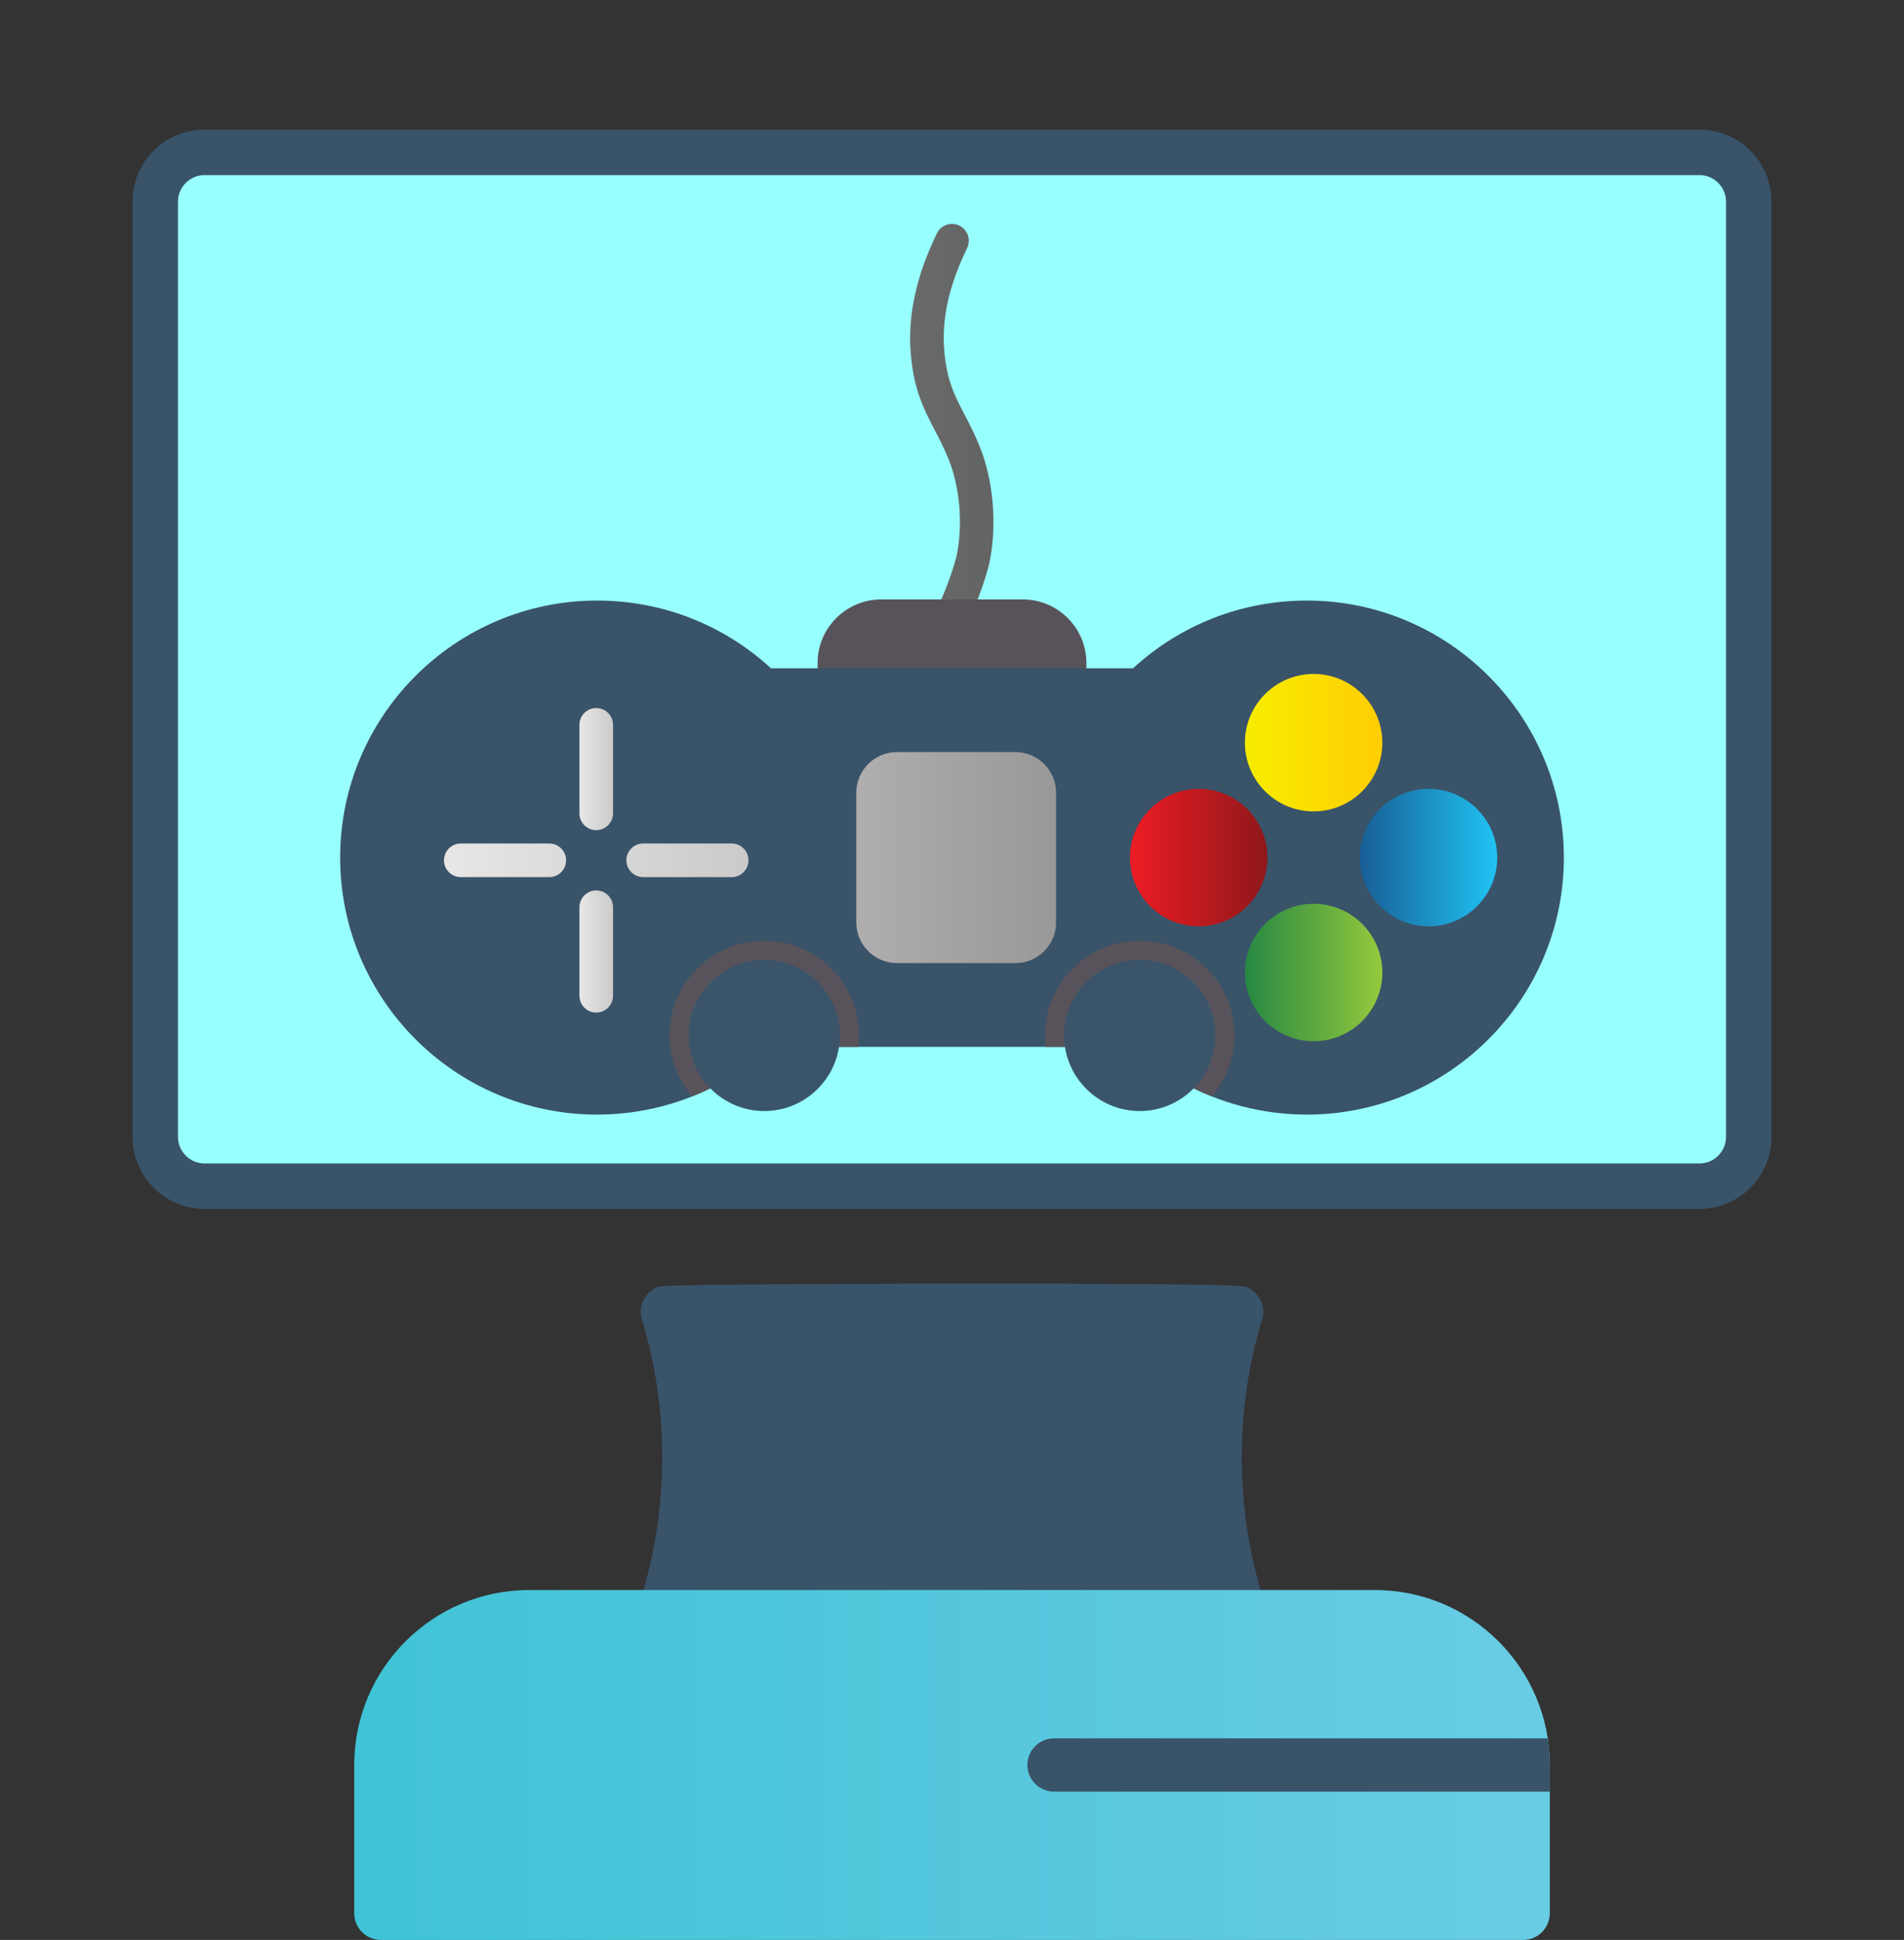 <?xml version="1.0" encoding="UTF-8"?>
<svg xmlns="http://www.w3.org/2000/svg" xmlns:xlink="http://www.w3.org/1999/xlink" width="3244.09" height="3304.96" viewBox="0 0 3244.09 3304.96">
<rect x="0" y="0" width="3244.09" height="3304.96" fill="#333333" stroke="none"/>
<defs>
<clipPath id="clip-0">

</clipPath>
<clipPath id="clip-1">
<path clip-rule="evenodd" d="M 3123.84 2280.34 L 120.281 2280.34 C 53.961 2280.34 0 2226.398 0 2160.102 L 0 120.281 C 0 53.961 53.961 0 120.281 0 L 3123.84 0.012 C 3190.16 0.012 3244.09 53.969 3244.09 120.281 L 3244.09 2160.102 C 3244.09 2226.398 3190.16 2280.34 3123.84 2280.34 "/>
</clipPath>
<linearGradient id="linear-pattern-0" gradientUnits="userSpaceOnUse" x1="0" y1="0" x2="1" y2="0" gradientTransform="matrix(3244.09, 0, 0, 3244.09, 0, 1140.17)">
<stop offset="0" stop-color="rgb(25.098%, 76.469%, 83.92%)" stop-opacity="1"/>
<stop offset="0.016" stop-color="rgb(25.223%, 76.497%, 83.966%)" stop-opacity="1"/>
<stop offset="0.031" stop-color="rgb(25.473%, 76.552%, 84.059%)" stop-opacity="1"/>
<stop offset="0.047" stop-color="rgb(25.725%, 76.608%, 84.151%)" stop-opacity="1"/>
<stop offset="0.062" stop-color="rgb(25.977%, 76.663%, 84.242%)" stop-opacity="1"/>
<stop offset="0.078" stop-color="rgb(26.227%, 76.718%, 84.334%)" stop-opacity="1"/>
<stop offset="0.094" stop-color="rgb(26.479%, 76.773%, 84.427%)" stop-opacity="1"/>
<stop offset="0.109" stop-color="rgb(26.73%, 76.828%, 84.518%)" stop-opacity="1"/>
<stop offset="0.125" stop-color="rgb(26.981%, 76.883%, 84.61%)" stop-opacity="1"/>
<stop offset="0.141" stop-color="rgb(27.232%, 76.938%, 84.702%)" stop-opacity="1"/>
<stop offset="0.156" stop-color="rgb(27.484%, 76.994%, 84.793%)" stop-opacity="1"/>
<stop offset="0.172" stop-color="rgb(27.734%, 77.049%, 84.886%)" stop-opacity="1"/>
<stop offset="0.188" stop-color="rgb(27.986%, 77.104%, 84.978%)" stop-opacity="1"/>
<stop offset="0.203" stop-color="rgb(28.236%, 77.159%, 85.069%)" stop-opacity="1"/>
<stop offset="0.219" stop-color="rgb(28.488%, 77.214%, 85.161%)" stop-opacity="1"/>
<stop offset="0.234" stop-color="rgb(28.74%, 77.269%, 85.254%)" stop-opacity="1"/>
<stop offset="0.25" stop-color="rgb(28.99%, 77.324%, 85.345%)" stop-opacity="1"/>
<stop offset="0.266" stop-color="rgb(29.242%, 77.38%, 85.437%)" stop-opacity="1"/>
<stop offset="0.281" stop-color="rgb(29.494%, 77.435%, 85.529%)" stop-opacity="1"/>
<stop offset="0.297" stop-color="rgb(29.744%, 77.49%, 85.622%)" stop-opacity="1"/>
<stop offset="0.312" stop-color="rgb(29.996%, 77.545%, 85.713%)" stop-opacity="1"/>
<stop offset="0.328" stop-color="rgb(30.247%, 77.6%, 85.805%)" stop-opacity="1"/>
<stop offset="0.344" stop-color="rgb(30.498%, 77.655%, 85.896%)" stop-opacity="1"/>
<stop offset="0.359" stop-color="rgb(30.75%, 77.71%, 85.989%)" stop-opacity="1"/>
<stop offset="0.375" stop-color="rgb(31.001%, 77.766%, 86.081%)" stop-opacity="1"/>
<stop offset="0.391" stop-color="rgb(31.252%, 77.821%, 86.172%)" stop-opacity="1"/>
<stop offset="0.406" stop-color="rgb(31.503%, 77.876%, 86.264%)" stop-opacity="1"/>
<stop offset="0.422" stop-color="rgb(31.754%, 77.931%, 86.356%)" stop-opacity="1"/>
<stop offset="0.438" stop-color="rgb(32.005%, 77.986%, 86.449%)" stop-opacity="1"/>
<stop offset="0.453" stop-color="rgb(32.257%, 78.041%, 86.54%)" stop-opacity="1"/>
<stop offset="0.469" stop-color="rgb(32.507%, 78.096%, 86.632%)" stop-opacity="1"/>
<stop offset="0.484" stop-color="rgb(32.759%, 78.152%, 86.723%)" stop-opacity="1"/>
<stop offset="0.5" stop-color="rgb(33.011%, 78.207%, 86.816%)" stop-opacity="1"/>
<stop offset="0.516" stop-color="rgb(33.261%, 78.262%, 86.908%)" stop-opacity="1"/>
<stop offset="0.531" stop-color="rgb(33.513%, 78.317%, 87%)" stop-opacity="1"/>
<stop offset="0.547" stop-color="rgb(33.765%, 78.372%, 87.091%)" stop-opacity="1"/>
<stop offset="0.562" stop-color="rgb(34.015%, 78.427%, 87.184%)" stop-opacity="1"/>
<stop offset="0.578" stop-color="rgb(34.267%, 78.482%, 87.276%)" stop-opacity="1"/>
<stop offset="0.594" stop-color="rgb(34.518%, 78.537%, 87.367%)" stop-opacity="1"/>
<stop offset="0.609" stop-color="rgb(34.769%, 78.593%, 87.459%)" stop-opacity="1"/>
<stop offset="0.625" stop-color="rgb(35.02%, 78.648%, 87.552%)" stop-opacity="1"/>
<stop offset="0.641" stop-color="rgb(35.271%, 78.703%, 87.643%)" stop-opacity="1"/>
<stop offset="0.656" stop-color="rgb(35.522%, 78.758%, 87.735%)" stop-opacity="1"/>
<stop offset="0.672" stop-color="rgb(35.774%, 78.813%, 87.827%)" stop-opacity="1"/>
<stop offset="0.688" stop-color="rgb(36.024%, 78.868%, 87.918%)" stop-opacity="1"/>
<stop offset="0.703" stop-color="rgb(36.276%, 78.923%, 88.011%)" stop-opacity="1"/>
<stop offset="0.719" stop-color="rgb(36.528%, 78.979%, 88.103%)" stop-opacity="1"/>
<stop offset="0.734" stop-color="rgb(36.778%, 79.034%, 88.194%)" stop-opacity="1"/>
<stop offset="0.75" stop-color="rgb(37.03%, 79.089%, 88.286%)" stop-opacity="1"/>
<stop offset="0.766" stop-color="rgb(37.282%, 79.144%, 88.379%)" stop-opacity="1"/>
<stop offset="0.781" stop-color="rgb(37.532%, 79.199%, 88.47%)" stop-opacity="1"/>
<stop offset="0.797" stop-color="rgb(37.784%, 79.254%, 88.562%)" stop-opacity="1"/>
<stop offset="0.812" stop-color="rgb(38.036%, 79.309%, 88.654%)" stop-opacity="1"/>
<stop offset="0.828" stop-color="rgb(38.286%, 79.366%, 88.747%)" stop-opacity="1"/>
<stop offset="0.844" stop-color="rgb(38.538%, 79.42%, 88.838%)" stop-opacity="1"/>
<stop offset="0.859" stop-color="rgb(38.788%, 79.475%, 88.93%)" stop-opacity="1"/>
<stop offset="0.875" stop-color="rgb(39.04%, 79.53%, 89.021%)" stop-opacity="1"/>
<stop offset="0.891" stop-color="rgb(39.291%, 79.585%, 89.114%)" stop-opacity="1"/>
<stop offset="0.906" stop-color="rgb(39.542%, 79.64%, 89.206%)" stop-opacity="1"/>
<stop offset="0.922" stop-color="rgb(39.793%, 79.695%, 89.297%)" stop-opacity="1"/>
<stop offset="0.938" stop-color="rgb(40.045%, 79.752%, 89.389%)" stop-opacity="1"/>
<stop offset="0.953" stop-color="rgb(40.295%, 79.807%, 89.481%)" stop-opacity="1"/>
<stop offset="0.969" stop-color="rgb(40.547%, 79.861%, 89.574%)" stop-opacity="1"/>
<stop offset="0.984" stop-color="rgb(40.799%, 79.916%, 89.665%)" stop-opacity="1"/>
<stop offset="1" stop-color="rgb(41.049%, 79.971%, 89.757%)" stop-opacity="1"/>
</linearGradient>
<clipPath id="clip-2">
<path clip-rule="nonzero" d="M 603 2708 L 2641 2708 L 2641 3304.961 L 603 3304.961 Z M 603 2708 "/>
</clipPath>
<clipPath id="clip-3">
<path clip-rule="evenodd" d="M 2595.172 3304.961 L 648.949 3304.961 C 623.883 3304.961 603.551 3284.629 603.551 3259.539 L 603.551 3006.871 C 603.551 2842.551 737.27 2708.891 901.57 2708.891 L 2342.578 2708.859 C 2506.922 2708.859 2640.59 2842.551 2640.59 3006.871 L 2640.59 3259.539 C 2640.559 3284.629 2620.23 3304.961 2595.172 3304.961 "/>
</clipPath>
<linearGradient id="linear-pattern-1" gradientUnits="userSpaceOnUse" x1="0" y1="0" x2="1" y2="0" gradientTransform="matrix(2037.04, 0, 0, 2037.04, 603.552, 3006.91)">
<stop offset="0" stop-color="rgb(25.098%, 76.469%, 83.92%)" stop-opacity="1"/>
<stop offset="0.016" stop-color="rgb(25.223%, 76.497%, 83.966%)" stop-opacity="1"/>
<stop offset="0.031" stop-color="rgb(25.473%, 76.552%, 84.059%)" stop-opacity="1"/>
<stop offset="0.047" stop-color="rgb(25.725%, 76.608%, 84.151%)" stop-opacity="1"/>
<stop offset="0.062" stop-color="rgb(25.977%, 76.663%, 84.242%)" stop-opacity="1"/>
<stop offset="0.078" stop-color="rgb(26.227%, 76.718%, 84.334%)" stop-opacity="1"/>
<stop offset="0.094" stop-color="rgb(26.479%, 76.773%, 84.427%)" stop-opacity="1"/>
<stop offset="0.109" stop-color="rgb(26.73%, 76.828%, 84.518%)" stop-opacity="1"/>
<stop offset="0.125" stop-color="rgb(26.981%, 76.883%, 84.61%)" stop-opacity="1"/>
<stop offset="0.141" stop-color="rgb(27.232%, 76.938%, 84.702%)" stop-opacity="1"/>
<stop offset="0.156" stop-color="rgb(27.484%, 76.994%, 84.793%)" stop-opacity="1"/>
<stop offset="0.172" stop-color="rgb(27.734%, 77.049%, 84.886%)" stop-opacity="1"/>
<stop offset="0.188" stop-color="rgb(27.986%, 77.104%, 84.978%)" stop-opacity="1"/>
<stop offset="0.203" stop-color="rgb(28.236%, 77.159%, 85.069%)" stop-opacity="1"/>
<stop offset="0.219" stop-color="rgb(28.488%, 77.214%, 85.161%)" stop-opacity="1"/>
<stop offset="0.234" stop-color="rgb(28.74%, 77.269%, 85.254%)" stop-opacity="1"/>
<stop offset="0.25" stop-color="rgb(28.99%, 77.324%, 85.345%)" stop-opacity="1"/>
<stop offset="0.266" stop-color="rgb(29.242%, 77.38%, 85.437%)" stop-opacity="1"/>
<stop offset="0.281" stop-color="rgb(29.494%, 77.435%, 85.529%)" stop-opacity="1"/>
<stop offset="0.297" stop-color="rgb(29.744%, 77.49%, 85.622%)" stop-opacity="1"/>
<stop offset="0.312" stop-color="rgb(29.996%, 77.545%, 85.713%)" stop-opacity="1"/>
<stop offset="0.328" stop-color="rgb(30.247%, 77.6%, 85.805%)" stop-opacity="1"/>
<stop offset="0.344" stop-color="rgb(30.498%, 77.655%, 85.896%)" stop-opacity="1"/>
<stop offset="0.359" stop-color="rgb(30.75%, 77.71%, 85.989%)" stop-opacity="1"/>
<stop offset="0.375" stop-color="rgb(31.001%, 77.766%, 86.081%)" stop-opacity="1"/>
<stop offset="0.391" stop-color="rgb(31.252%, 77.821%, 86.172%)" stop-opacity="1"/>
<stop offset="0.406" stop-color="rgb(31.503%, 77.876%, 86.264%)" stop-opacity="1"/>
<stop offset="0.422" stop-color="rgb(31.754%, 77.931%, 86.356%)" stop-opacity="1"/>
<stop offset="0.438" stop-color="rgb(32.005%, 77.986%, 86.449%)" stop-opacity="1"/>
<stop offset="0.453" stop-color="rgb(32.257%, 78.041%, 86.54%)" stop-opacity="1"/>
<stop offset="0.469" stop-color="rgb(32.507%, 78.096%, 86.632%)" stop-opacity="1"/>
<stop offset="0.484" stop-color="rgb(32.759%, 78.152%, 86.723%)" stop-opacity="1"/>
<stop offset="0.5" stop-color="rgb(33.011%, 78.207%, 86.816%)" stop-opacity="1"/>
<stop offset="0.516" stop-color="rgb(33.261%, 78.262%, 86.908%)" stop-opacity="1"/>
<stop offset="0.531" stop-color="rgb(33.513%, 78.317%, 87%)" stop-opacity="1"/>
<stop offset="0.547" stop-color="rgb(33.765%, 78.372%, 87.091%)" stop-opacity="1"/>
<stop offset="0.562" stop-color="rgb(34.015%, 78.427%, 87.184%)" stop-opacity="1"/>
<stop offset="0.578" stop-color="rgb(34.267%, 78.482%, 87.276%)" stop-opacity="1"/>
<stop offset="0.594" stop-color="rgb(34.518%, 78.537%, 87.367%)" stop-opacity="1"/>
<stop offset="0.609" stop-color="rgb(34.769%, 78.593%, 87.459%)" stop-opacity="1"/>
<stop offset="0.625" stop-color="rgb(35.02%, 78.648%, 87.552%)" stop-opacity="1"/>
<stop offset="0.641" stop-color="rgb(35.271%, 78.703%, 87.643%)" stop-opacity="1"/>
<stop offset="0.656" stop-color="rgb(35.522%, 78.758%, 87.735%)" stop-opacity="1"/>
<stop offset="0.672" stop-color="rgb(35.774%, 78.813%, 87.827%)" stop-opacity="1"/>
<stop offset="0.688" stop-color="rgb(36.024%, 78.868%, 87.918%)" stop-opacity="1"/>
<stop offset="0.703" stop-color="rgb(36.276%, 78.923%, 88.011%)" stop-opacity="1"/>
<stop offset="0.719" stop-color="rgb(36.528%, 78.979%, 88.103%)" stop-opacity="1"/>
<stop offset="0.734" stop-color="rgb(36.778%, 79.034%, 88.194%)" stop-opacity="1"/>
<stop offset="0.75" stop-color="rgb(37.03%, 79.089%, 88.286%)" stop-opacity="1"/>
<stop offset="0.766" stop-color="rgb(37.282%, 79.144%, 88.379%)" stop-opacity="1"/>
<stop offset="0.781" stop-color="rgb(37.532%, 79.199%, 88.47%)" stop-opacity="1"/>
<stop offset="0.797" stop-color="rgb(37.784%, 79.254%, 88.562%)" stop-opacity="1"/>
<stop offset="0.812" stop-color="rgb(38.036%, 79.309%, 88.654%)" stop-opacity="1"/>
<stop offset="0.828" stop-color="rgb(38.286%, 79.366%, 88.747%)" stop-opacity="1"/>
<stop offset="0.844" stop-color="rgb(38.538%, 79.42%, 88.838%)" stop-opacity="1"/>
<stop offset="0.859" stop-color="rgb(38.788%, 79.475%, 88.93%)" stop-opacity="1"/>
<stop offset="0.875" stop-color="rgb(39.04%, 79.53%, 89.021%)" stop-opacity="1"/>
<stop offset="0.891" stop-color="rgb(39.291%, 79.585%, 89.114%)" stop-opacity="1"/>
<stop offset="0.906" stop-color="rgb(39.542%, 79.64%, 89.206%)" stop-opacity="1"/>
<stop offset="0.922" stop-color="rgb(39.793%, 79.695%, 89.297%)" stop-opacity="1"/>
<stop offset="0.938" stop-color="rgb(40.045%, 79.752%, 89.389%)" stop-opacity="1"/>
<stop offset="0.953" stop-color="rgb(40.295%, 79.807%, 89.481%)" stop-opacity="1"/>
<stop offset="0.969" stop-color="rgb(40.547%, 79.861%, 89.574%)" stop-opacity="1"/>
<stop offset="0.984" stop-color="rgb(40.799%, 79.916%, 89.665%)" stop-opacity="1"/>
<stop offset="1" stop-color="rgb(41.049%, 79.971%, 89.757%)" stop-opacity="1"/>
</linearGradient>
<clipPath id="clip-4">
<path clip-rule="nonzero" d="M 1550 381 L 1693 381 L 1693 1079 L 1550 1079 Z M 1550 381 "/>
</clipPath>
<clipPath id="clip-5">
<path clip-rule="evenodd" d="M 1622.02 1078.531 C 1617.809 1078.531 1613.59 1077.609 1609.578 1075.66 C 1595.34 1068.781 1589.371 1051.66 1596.262 1037.422 C 1610.262 1008.441 1621.48 978.5 1629.551 948.359 C 1641.059 895.25 1635.988 830.891 1615.949 781.711 C 1608.16 762.559 1600.078 747.031 1592.262 732.012 C 1574.059 697.039 1556.852 664.039 1551.77 601.75 C 1546.488 537.309 1561.051 470.539 1596.219 397.68 C 1603.121 383.461 1620.238 377.48 1634.469 384.352 C 1648.73 391.219 1654.691 408.359 1647.781 422.602 C 1616.75 486.879 1604.379 542.34 1608.828 597.09 C 1612.98 647.852 1626.25 673.309 1643.031 705.539 C 1651.09 720.969 1660.211 738.461 1668.98 760.09 C 1693.121 819.398 1699.32 896.711 1685.16 961.852 C 1675.828 996.801 1663.359 1030.141 1647.781 1062.34 C 1642.898 1072.578 1632.648 1078.531 1622.02 1078.531 "/>
</clipPath>
<linearGradient id="linear-pattern-2" gradientUnits="userSpaceOnUse" x1="0.268" y1="0" x2="0.757" y2="0" gradientTransform="matrix(313.069, 0, 0, 313.069, 1462.47, 730.02)">
<stop offset="0" stop-color="rgb(41.165%, 41.557%, 41.557%)" stop-opacity="1"/>
<stop offset="0.125" stop-color="rgb(40.985%, 41.377%, 41.377%)" stop-opacity="1"/>
<stop offset="0.25" stop-color="rgb(40.627%, 41.019%, 41.019%)" stop-opacity="1"/>
<stop offset="0.375" stop-color="rgb(40.268%, 40.66%, 40.66%)" stop-opacity="1"/>
<stop offset="0.5" stop-color="rgb(39.909%, 40.302%, 40.302%)" stop-opacity="1"/>
<stop offset="0.625" stop-color="rgb(39.549%, 39.941%, 39.941%)" stop-opacity="1"/>
<stop offset="0.75" stop-color="rgb(39.191%, 39.583%, 39.583%)" stop-opacity="1"/>
<stop offset="0.875" stop-color="rgb(38.832%, 39.224%, 39.224%)" stop-opacity="1"/>
<stop offset="1" stop-color="rgb(38.474%, 38.866%, 38.866%)" stop-opacity="1"/>
</linearGradient>
<clipPath id="clip-6">
<path clip-rule="nonzero" d="M 987 1206 L 1045 1206 L 1045 1726 L 987 1726 Z M 987 1206 "/>
</clipPath>
<clipPath id="clip-7">
<path clip-rule="evenodd" d="M 1015.879 1414.301 C 1000.07 1414.301 987.234 1401.48 987.234 1385.648 L 987.234 1234.879 C 987.234 1219.07 1000.07 1206.238 1015.879 1206.238 C 1031.691 1206.238 1044.52 1219.07 1044.52 1234.879 L 1044.52 1385.648 C 1044.52 1401.48 1031.699 1414.301 1015.879 1414.301 Z M 1015.879 1725.07 C 1000.07 1725.07 987.234 1712.23 987.234 1696.41 L 987.234 1545.641 C 987.234 1529.828 1000.07 1516.988 1015.879 1516.988 C 1031.691 1516.988 1044.52 1529.828 1044.52 1545.641 L 1044.52 1696.41 C 1044.52 1712.25 1031.699 1725.07 1015.879 1725.07 "/>
</clipPath>
<linearGradient id="linear-pattern-3" gradientUnits="userSpaceOnUse" x1="-0" y1="0" x2="1" y2="0" gradientTransform="matrix(57.285, 0, 0, 57.285, 987.236, 1465.65)">
<stop offset="0" stop-color="rgb(89.803%, 90.195%, 89.803%)" stop-opacity="1"/>
<stop offset="0.031" stop-color="rgb(89.644%, 90.024%, 89.638%)" stop-opacity="1"/>
<stop offset="0.062" stop-color="rgb(89.325%, 89.68%, 89.307%)" stop-opacity="1"/>
<stop offset="0.094" stop-color="rgb(89.006%, 89.337%, 88.976%)" stop-opacity="1"/>
<stop offset="0.125" stop-color="rgb(88.687%, 88.994%, 88.644%)" stop-opacity="1"/>
<stop offset="0.156" stop-color="rgb(88.368%, 88.651%, 88.313%)" stop-opacity="1"/>
<stop offset="0.188" stop-color="rgb(88.051%, 88.307%, 87.982%)" stop-opacity="1"/>
<stop offset="0.219" stop-color="rgb(87.732%, 87.964%, 87.651%)" stop-opacity="1"/>
<stop offset="0.25" stop-color="rgb(87.413%, 87.621%, 87.321%)" stop-opacity="1"/>
<stop offset="0.281" stop-color="rgb(87.094%, 87.279%, 86.99%)" stop-opacity="1"/>
<stop offset="0.312" stop-color="rgb(86.775%, 86.935%, 86.659%)" stop-opacity="1"/>
<stop offset="0.344" stop-color="rgb(86.456%, 86.592%, 86.328%)" stop-opacity="1"/>
<stop offset="0.375" stop-color="rgb(86.139%, 86.249%, 85.997%)" stop-opacity="1"/>
<stop offset="0.406" stop-color="rgb(85.82%, 85.905%, 85.666%)" stop-opacity="1"/>
<stop offset="0.438" stop-color="rgb(85.501%, 85.562%, 85.336%)" stop-opacity="1"/>
<stop offset="0.469" stop-color="rgb(85.182%, 85.219%, 85.005%)" stop-opacity="1"/>
<stop offset="0.5" stop-color="rgb(84.863%, 84.875%, 84.674%)" stop-opacity="1"/>
<stop offset="0.531" stop-color="rgb(84.546%, 84.534%, 84.343%)" stop-opacity="1"/>
<stop offset="0.562" stop-color="rgb(84.227%, 84.19%, 84.012%)" stop-opacity="1"/>
<stop offset="0.594" stop-color="rgb(83.908%, 83.847%, 83.681%)" stop-opacity="1"/>
<stop offset="0.625" stop-color="rgb(83.589%, 83.504%, 83.351%)" stop-opacity="1"/>
<stop offset="0.656" stop-color="rgb(83.27%, 83.16%, 83.02%)" stop-opacity="1"/>
<stop offset="0.688" stop-color="rgb(82.951%, 82.817%, 82.689%)" stop-opacity="1"/>
<stop offset="0.719" stop-color="rgb(82.634%, 82.474%, 82.358%)" stop-opacity="1"/>
<stop offset="0.75" stop-color="rgb(82.315%, 82.13%, 82.027%)" stop-opacity="1"/>
<stop offset="0.781" stop-color="rgb(81.996%, 81.789%, 81.696%)" stop-opacity="1"/>
<stop offset="0.812" stop-color="rgb(81.677%, 81.445%, 81.364%)" stop-opacity="1"/>
<stop offset="0.844" stop-color="rgb(81.358%, 81.102%, 81.035%)" stop-opacity="1"/>
<stop offset="0.875" stop-color="rgb(81.041%, 80.759%, 80.704%)" stop-opacity="1"/>
<stop offset="0.906" stop-color="rgb(80.722%, 80.415%, 80.373%)" stop-opacity="1"/>
<stop offset="0.938" stop-color="rgb(80.403%, 80.072%, 80.042%)" stop-opacity="1"/>
<stop offset="0.969" stop-color="rgb(80.084%, 79.729%, 79.71%)" stop-opacity="1"/>
<stop offset="1" stop-color="rgb(79.765%, 79.385%, 79.379%)" stop-opacity="1"/>
</linearGradient>
<clipPath id="clip-8">
<path clip-rule="nonzero" d="M 756 1437 L 1276 1437 L 1276 1495 L 756 1495 Z M 756 1437 "/>
</clipPath>
<clipPath id="clip-9">
<path clip-rule="evenodd" d="M 935.898 1494.301 L 785.125 1494.301 C 769.301 1494.301 756.48 1481.469 756.48 1465.66 C 756.48 1449.852 769.301 1437.02 785.125 1437.02 L 935.898 1437.02 C 951.711 1437.02 964.527 1449.852 964.527 1465.66 C 964.527 1481.469 951.699 1494.301 935.898 1494.301 Z M 1246.648 1494.301 L 1095.879 1494.301 C 1080.059 1494.301 1067.238 1481.469 1067.238 1465.66 C 1067.238 1449.852 1080.059 1437.02 1095.879 1437.02 L 1246.648 1437.02 C 1262.469 1437.02 1275.289 1449.852 1275.289 1465.66 C 1275.289 1481.469 1262.469 1494.301 1246.648 1494.301 "/>
</clipPath>
<linearGradient id="linear-pattern-4" gradientUnits="userSpaceOnUse" x1="0" y1="0" x2="1" y2="0" gradientTransform="matrix(518.807, 0, 0, 518.807, 756.481, 1465.66)">
<stop offset="0" stop-color="rgb(89.803%, 90.195%, 89.803%)" stop-opacity="1"/>
<stop offset="0.031" stop-color="rgb(89.644%, 90.024%, 89.638%)" stop-opacity="1"/>
<stop offset="0.062" stop-color="rgb(89.325%, 89.68%, 89.307%)" stop-opacity="1"/>
<stop offset="0.094" stop-color="rgb(89.006%, 89.337%, 88.976%)" stop-opacity="1"/>
<stop offset="0.125" stop-color="rgb(88.687%, 88.994%, 88.644%)" stop-opacity="1"/>
<stop offset="0.156" stop-color="rgb(88.368%, 88.651%, 88.313%)" stop-opacity="1"/>
<stop offset="0.188" stop-color="rgb(88.049%, 88.307%, 87.982%)" stop-opacity="1"/>
<stop offset="0.219" stop-color="rgb(87.732%, 87.964%, 87.651%)" stop-opacity="1"/>
<stop offset="0.25" stop-color="rgb(87.413%, 87.621%, 87.321%)" stop-opacity="1"/>
<stop offset="0.281" stop-color="rgb(87.094%, 87.279%, 86.99%)" stop-opacity="1"/>
<stop offset="0.312" stop-color="rgb(86.775%, 86.935%, 86.659%)" stop-opacity="1"/>
<stop offset="0.344" stop-color="rgb(86.456%, 86.592%, 86.328%)" stop-opacity="1"/>
<stop offset="0.375" stop-color="rgb(86.139%, 86.249%, 85.997%)" stop-opacity="1"/>
<stop offset="0.406" stop-color="rgb(85.82%, 85.905%, 85.666%)" stop-opacity="1"/>
<stop offset="0.438" stop-color="rgb(85.501%, 85.562%, 85.336%)" stop-opacity="1"/>
<stop offset="0.469" stop-color="rgb(85.182%, 85.219%, 85.005%)" stop-opacity="1"/>
<stop offset="0.5" stop-color="rgb(84.863%, 84.875%, 84.674%)" stop-opacity="1"/>
<stop offset="0.531" stop-color="rgb(84.544%, 84.532%, 84.343%)" stop-opacity="1"/>
<stop offset="0.562" stop-color="rgb(84.227%, 84.19%, 84.012%)" stop-opacity="1"/>
<stop offset="0.594" stop-color="rgb(83.908%, 83.847%, 83.681%)" stop-opacity="1"/>
<stop offset="0.625" stop-color="rgb(83.589%, 83.504%, 83.35%)" stop-opacity="1"/>
<stop offset="0.656" stop-color="rgb(83.27%, 83.16%, 83.02%)" stop-opacity="1"/>
<stop offset="0.688" stop-color="rgb(82.951%, 82.817%, 82.689%)" stop-opacity="1"/>
<stop offset="0.719" stop-color="rgb(82.634%, 82.474%, 82.358%)" stop-opacity="1"/>
<stop offset="0.75" stop-color="rgb(82.315%, 82.13%, 82.027%)" stop-opacity="1"/>
<stop offset="0.781" stop-color="rgb(81.996%, 81.787%, 81.696%)" stop-opacity="1"/>
<stop offset="0.812" stop-color="rgb(81.677%, 81.445%, 81.364%)" stop-opacity="1"/>
<stop offset="0.844" stop-color="rgb(81.358%, 81.102%, 81.035%)" stop-opacity="1"/>
<stop offset="0.875" stop-color="rgb(81.041%, 80.759%, 80.704%)" stop-opacity="1"/>
<stop offset="0.906" stop-color="rgb(80.722%, 80.415%, 80.373%)" stop-opacity="1"/>
<stop offset="0.938" stop-color="rgb(80.403%, 80.072%, 80.042%)" stop-opacity="1"/>
<stop offset="0.969" stop-color="rgb(80.084%, 79.729%, 79.71%)" stop-opacity="1"/>
<stop offset="1" stop-color="rgb(79.765%, 79.385%, 79.379%)" stop-opacity="1"/>
</linearGradient>
<clipPath id="clip-10">
<path clip-rule="nonzero" d="M 1925 1343 L 2160 1343 L 2160 1579 L 1925 1579 Z M 1925 1343 "/>
</clipPath>
<clipPath id="clip-11">
<path clip-rule="evenodd" d="M 2042.391 1578.141 C 1977.828 1578.141 1925.328 1525.609 1925.328 1461.039 C 1925.328 1396.461 1977.828 1343.949 2042.391 1343.949 C 2106.98 1343.949 2159.48 1396.461 2159.48 1461.039 C 2159.48 1525.609 2106.98 1578.141 2042.391 1578.141 "/>
</clipPath>
<linearGradient id="linear-pattern-5" gradientUnits="userSpaceOnUse" x1="0" y1="0" x2="1" y2="0" gradientTransform="matrix(234.155, 0, 0, 234.155, 1925.33, 1461.04)">
<stop offset="0" stop-color="rgb(92.94%, 10.98%, 14.117%)" stop-opacity="1"/>
<stop offset="0.008" stop-color="rgb(92.795%, 10.974%, 14.102%)" stop-opacity="1"/>
<stop offset="0.016" stop-color="rgb(92.503%, 10.962%, 14.07%)" stop-opacity="1"/>
<stop offset="0.023" stop-color="rgb(92.212%, 10.95%, 14.04%)" stop-opacity="1"/>
<stop offset="0.031" stop-color="rgb(91.92%, 10.936%, 14.009%)" stop-opacity="1"/>
<stop offset="0.039" stop-color="rgb(91.631%, 10.924%, 13.979%)" stop-opacity="1"/>
<stop offset="0.047" stop-color="rgb(91.339%, 10.912%, 13.948%)" stop-opacity="1"/>
<stop offset="0.055" stop-color="rgb(91.048%, 10.899%, 13.918%)" stop-opacity="1"/>
<stop offset="0.062" stop-color="rgb(90.758%, 10.887%, 13.887%)" stop-opacity="1"/>
<stop offset="0.07" stop-color="rgb(90.466%, 10.875%, 13.857%)" stop-opacity="1"/>
<stop offset="0.078" stop-color="rgb(90.175%, 10.863%, 13.826%)" stop-opacity="1"/>
<stop offset="0.086" stop-color="rgb(89.883%, 10.851%, 13.795%)" stop-opacity="1"/>
<stop offset="0.094" stop-color="rgb(89.594%, 10.838%, 13.765%)" stop-opacity="1"/>
<stop offset="0.102" stop-color="rgb(89.302%, 10.826%, 13.734%)" stop-opacity="1"/>
<stop offset="0.109" stop-color="rgb(89.011%, 10.814%, 13.704%)" stop-opacity="1"/>
<stop offset="0.117" stop-color="rgb(88.719%, 10.802%, 13.672%)" stop-opacity="1"/>
<stop offset="0.125" stop-color="rgb(88.429%, 10.789%, 13.641%)" stop-opacity="1"/>
<stop offset="0.133" stop-color="rgb(88.138%, 10.777%, 13.611%)" stop-opacity="1"/>
<stop offset="0.141" stop-color="rgb(87.846%, 10.765%, 13.58%)" stop-opacity="1"/>
<stop offset="0.148" stop-color="rgb(87.555%, 10.753%, 13.55%)" stop-opacity="1"/>
<stop offset="0.156" stop-color="rgb(87.265%, 10.741%, 13.519%)" stop-opacity="1"/>
<stop offset="0.164" stop-color="rgb(86.974%, 10.728%, 13.489%)" stop-opacity="1"/>
<stop offset="0.172" stop-color="rgb(86.682%, 10.716%, 13.458%)" stop-opacity="1"/>
<stop offset="0.18" stop-color="rgb(86.391%, 10.704%, 13.428%)" stop-opacity="1"/>
<stop offset="0.188" stop-color="rgb(86.101%, 10.692%, 13.397%)" stop-opacity="1"/>
<stop offset="0.195" stop-color="rgb(85.809%, 10.68%, 13.367%)" stop-opacity="1"/>
<stop offset="0.203" stop-color="rgb(85.518%, 10.667%, 13.336%)" stop-opacity="1"/>
<stop offset="0.211" stop-color="rgb(85.226%, 10.655%, 13.306%)" stop-opacity="1"/>
<stop offset="0.219" stop-color="rgb(84.937%, 10.643%, 13.274%)" stop-opacity="1"/>
<stop offset="0.227" stop-color="rgb(84.645%, 10.631%, 13.243%)" stop-opacity="1"/>
<stop offset="0.234" stop-color="rgb(84.354%, 10.619%, 13.213%)" stop-opacity="1"/>
<stop offset="0.242" stop-color="rgb(84.062%, 10.606%, 13.182%)" stop-opacity="1"/>
<stop offset="0.25" stop-color="rgb(83.772%, 10.594%, 13.152%)" stop-opacity="1"/>
<stop offset="0.258" stop-color="rgb(83.481%, 10.582%, 13.121%)" stop-opacity="1"/>
<stop offset="0.266" stop-color="rgb(83.189%, 10.57%, 13.091%)" stop-opacity="1"/>
<stop offset="0.273" stop-color="rgb(82.899%, 10.558%, 13.06%)" stop-opacity="1"/>
<stop offset="0.281" stop-color="rgb(82.608%, 10.544%, 13.029%)" stop-opacity="1"/>
<stop offset="0.289" stop-color="rgb(82.317%, 10.532%, 12.999%)" stop-opacity="1"/>
<stop offset="0.297" stop-color="rgb(82.025%, 10.519%, 12.968%)" stop-opacity="1"/>
<stop offset="0.305" stop-color="rgb(81.735%, 10.507%, 12.938%)" stop-opacity="1"/>
<stop offset="0.312" stop-color="rgb(81.444%, 10.495%, 12.907%)" stop-opacity="1"/>
<stop offset="0.32" stop-color="rgb(81.152%, 10.483%, 12.875%)" stop-opacity="1"/>
<stop offset="0.328" stop-color="rgb(80.861%, 10.471%, 12.845%)" stop-opacity="1"/>
<stop offset="0.336" stop-color="rgb(80.571%, 10.458%, 12.814%)" stop-opacity="1"/>
<stop offset="0.344" stop-color="rgb(80.28%, 10.446%, 12.784%)" stop-opacity="1"/>
<stop offset="0.352" stop-color="rgb(79.988%, 10.434%, 12.753%)" stop-opacity="1"/>
<stop offset="0.359" stop-color="rgb(79.697%, 10.422%, 12.723%)" stop-opacity="1"/>
<stop offset="0.367" stop-color="rgb(79.407%, 10.41%, 12.692%)" stop-opacity="1"/>
<stop offset="0.375" stop-color="rgb(79.115%, 10.397%, 12.662%)" stop-opacity="1"/>
<stop offset="0.383" stop-color="rgb(78.824%, 10.385%, 12.631%)" stop-opacity="1"/>
<stop offset="0.391" stop-color="rgb(78.532%, 10.373%, 12.601%)" stop-opacity="1"/>
<stop offset="0.398" stop-color="rgb(78.242%, 10.361%, 12.57%)" stop-opacity="1"/>
<stop offset="0.406" stop-color="rgb(77.951%, 10.349%, 12.54%)" stop-opacity="1"/>
<stop offset="0.414" stop-color="rgb(77.66%, 10.336%, 12.508%)" stop-opacity="1"/>
<stop offset="0.422" stop-color="rgb(77.368%, 10.324%, 12.477%)" stop-opacity="1"/>
<stop offset="0.43" stop-color="rgb(77.078%, 10.312%, 12.447%)" stop-opacity="1"/>
<stop offset="0.438" stop-color="rgb(76.787%, 10.3%, 12.416%)" stop-opacity="1"/>
<stop offset="0.445" stop-color="rgb(76.495%, 10.287%, 12.386%)" stop-opacity="1"/>
<stop offset="0.453" stop-color="rgb(76.204%, 10.275%, 12.355%)" stop-opacity="1"/>
<stop offset="0.461" stop-color="rgb(75.914%, 10.263%, 12.325%)" stop-opacity="1"/>
<stop offset="0.469" stop-color="rgb(75.623%, 10.251%, 12.294%)" stop-opacity="1"/>
<stop offset="0.477" stop-color="rgb(75.331%, 10.239%, 12.263%)" stop-opacity="1"/>
<stop offset="0.484" stop-color="rgb(75.041%, 10.226%, 12.233%)" stop-opacity="1"/>
<stop offset="0.492" stop-color="rgb(74.75%, 10.214%, 12.202%)" stop-opacity="1"/>
<stop offset="0.5" stop-color="rgb(74.458%, 10.202%, 12.172%)" stop-opacity="1"/>
<stop offset="0.508" stop-color="rgb(74.167%, 10.19%, 12.141%)" stop-opacity="1"/>
<stop offset="0.516" stop-color="rgb(73.877%, 10.178%, 12.109%)" stop-opacity="1"/>
<stop offset="0.523" stop-color="rgb(73.586%, 10.165%, 12.079%)" stop-opacity="1"/>
<stop offset="0.531" stop-color="rgb(73.294%, 10.152%, 12.048%)" stop-opacity="1"/>
<stop offset="0.539" stop-color="rgb(73.003%, 10.139%, 12.018%)" stop-opacity="1"/>
<stop offset="0.547" stop-color="rgb(72.713%, 10.127%, 11.987%)" stop-opacity="1"/>
<stop offset="0.555" stop-color="rgb(72.421%, 10.115%, 11.957%)" stop-opacity="1"/>
<stop offset="0.562" stop-color="rgb(72.13%, 10.103%, 11.926%)" stop-opacity="1"/>
<stop offset="0.57" stop-color="rgb(71.838%, 10.091%, 11.896%)" stop-opacity="1"/>
<stop offset="0.578" stop-color="rgb(71.548%, 10.078%, 11.865%)" stop-opacity="1"/>
<stop offset="0.586" stop-color="rgb(71.257%, 10.066%, 11.835%)" stop-opacity="1"/>
<stop offset="0.594" stop-color="rgb(70.966%, 10.054%, 11.804%)" stop-opacity="1"/>
<stop offset="0.602" stop-color="rgb(70.674%, 10.042%, 11.774%)" stop-opacity="1"/>
<stop offset="0.609" stop-color="rgb(70.384%, 10.03%, 11.743%)" stop-opacity="1"/>
<stop offset="0.617" stop-color="rgb(70.093%, 10.017%, 11.711%)" stop-opacity="1"/>
<stop offset="0.625" stop-color="rgb(69.801%, 10.005%, 11.681%)" stop-opacity="1"/>
<stop offset="0.633" stop-color="rgb(69.51%, 9.993%, 11.65%)" stop-opacity="1"/>
<stop offset="0.641" stop-color="rgb(69.22%, 9.981%, 11.62%)" stop-opacity="1"/>
<stop offset="0.648" stop-color="rgb(68.929%, 9.969%, 11.589%)" stop-opacity="1"/>
<stop offset="0.656" stop-color="rgb(68.637%, 9.956%, 11.559%)" stop-opacity="1"/>
<stop offset="0.664" stop-color="rgb(68.346%, 9.944%, 11.528%)" stop-opacity="1"/>
<stop offset="0.672" stop-color="rgb(68.056%, 9.932%, 11.497%)" stop-opacity="1"/>
<stop offset="0.68" stop-color="rgb(67.764%, 9.92%, 11.467%)" stop-opacity="1"/>
<stop offset="0.688" stop-color="rgb(67.473%, 9.908%, 11.436%)" stop-opacity="1"/>
<stop offset="0.695" stop-color="rgb(67.181%, 9.895%, 11.406%)" stop-opacity="1"/>
<stop offset="0.703" stop-color="rgb(66.891%, 9.883%, 11.375%)" stop-opacity="1"/>
<stop offset="0.711" stop-color="rgb(66.6%, 9.871%, 11.345%)" stop-opacity="1"/>
<stop offset="0.719" stop-color="rgb(66.309%, 9.859%, 11.313%)" stop-opacity="1"/>
<stop offset="0.727" stop-color="rgb(66.019%, 9.846%, 11.282%)" stop-opacity="1"/>
<stop offset="0.734" stop-color="rgb(65.727%, 9.834%, 11.252%)" stop-opacity="1"/>
<stop offset="0.742" stop-color="rgb(65.436%, 9.822%, 11.221%)" stop-opacity="1"/>
<stop offset="0.75" stop-color="rgb(65.144%, 9.81%, 11.191%)" stop-opacity="1"/>
<stop offset="0.758" stop-color="rgb(64.854%, 9.798%, 11.16%)" stop-opacity="1"/>
<stop offset="0.766" stop-color="rgb(64.563%, 9.785%, 11.13%)" stop-opacity="1"/>
<stop offset="0.773" stop-color="rgb(64.272%, 9.773%, 11.099%)" stop-opacity="1"/>
<stop offset="0.781" stop-color="rgb(63.98%, 9.76%, 11.069%)" stop-opacity="1"/>
<stop offset="0.789" stop-color="rgb(63.69%, 9.747%, 11.038%)" stop-opacity="1"/>
<stop offset="0.797" stop-color="rgb(63.399%, 9.735%, 11.008%)" stop-opacity="1"/>
<stop offset="0.805" stop-color="rgb(63.107%, 9.723%, 10.977%)" stop-opacity="1"/>
<stop offset="0.812" stop-color="rgb(62.816%, 9.711%, 10.947%)" stop-opacity="1"/>
<stop offset="0.82" stop-color="rgb(62.526%, 9.698%, 10.915%)" stop-opacity="1"/>
<stop offset="0.828" stop-color="rgb(62.234%, 9.686%, 10.884%)" stop-opacity="1"/>
<stop offset="0.836" stop-color="rgb(61.943%, 9.674%, 10.854%)" stop-opacity="1"/>
<stop offset="0.844" stop-color="rgb(61.652%, 9.662%, 10.823%)" stop-opacity="1"/>
<stop offset="0.852" stop-color="rgb(61.362%, 9.65%, 10.793%)" stop-opacity="1"/>
<stop offset="0.859" stop-color="rgb(61.07%, 9.637%, 10.762%)" stop-opacity="1"/>
<stop offset="0.867" stop-color="rgb(60.779%, 9.625%, 10.732%)" stop-opacity="1"/>
<stop offset="0.875" stop-color="rgb(60.487%, 9.613%, 10.701%)" stop-opacity="1"/>
<stop offset="0.883" stop-color="rgb(60.197%, 9.601%, 10.67%)" stop-opacity="1"/>
<stop offset="0.891" stop-color="rgb(59.906%, 9.589%, 10.64%)" stop-opacity="1"/>
<stop offset="0.898" stop-color="rgb(59.615%, 9.576%, 10.609%)" stop-opacity="1"/>
<stop offset="0.906" stop-color="rgb(59.323%, 9.564%, 10.579%)" stop-opacity="1"/>
<stop offset="0.914" stop-color="rgb(59.033%, 9.552%, 10.548%)" stop-opacity="1"/>
<stop offset="0.922" stop-color="rgb(58.742%, 9.54%, 10.516%)" stop-opacity="1"/>
<stop offset="0.93" stop-color="rgb(58.45%, 9.528%, 10.486%)" stop-opacity="1"/>
<stop offset="0.938" stop-color="rgb(58.16%, 9.515%, 10.455%)" stop-opacity="1"/>
<stop offset="0.945" stop-color="rgb(57.869%, 9.503%, 10.425%)" stop-opacity="1"/>
<stop offset="0.953" stop-color="rgb(57.578%, 9.491%, 10.394%)" stop-opacity="1"/>
<stop offset="0.961" stop-color="rgb(57.286%, 9.479%, 10.364%)" stop-opacity="1"/>
<stop offset="0.969" stop-color="rgb(56.996%, 9.467%, 10.333%)" stop-opacity="1"/>
<stop offset="0.977" stop-color="rgb(56.705%, 9.454%, 10.303%)" stop-opacity="1"/>
<stop offset="0.984" stop-color="rgb(56.413%, 9.442%, 10.272%)" stop-opacity="1"/>
<stop offset="0.992" stop-color="rgb(56.122%, 9.43%, 10.242%)" stop-opacity="1"/>
<stop offset="1" stop-color="rgb(55.832%, 9.418%, 10.211%)" stop-opacity="1"/>
</linearGradient>
<clipPath id="clip-12">
<path clip-rule="nonzero" d="M 2316 1343 L 2552 1343 L 2552 1579 L 2316 1579 Z M 2316 1343 "/>
</clipPath>
<clipPath id="clip-13">
<path clip-rule="evenodd" d="M 2433.961 1578.141 C 2369.371 1578.141 2316.871 1525.609 2316.871 1461.039 C 2316.871 1396.461 2369.371 1343.949 2433.961 1343.949 C 2498.52 1343.949 2551.02 1396.461 2551.02 1461.039 C 2551.02 1525.609 2498.52 1578.141 2433.961 1578.141 "/>
</clipPath>
<linearGradient id="linear-pattern-6" gradientUnits="userSpaceOnUse" x1="0" y1="0" x2="1" y2="0" gradientTransform="matrix(234.156, 0, 0, 234.156, 2316.87, 1461.04)">
<stop offset="0" stop-color="rgb(9.412%, 37.254%, 58.823%)" stop-opacity="1"/>
<stop offset="0.008" stop-color="rgb(9.424%, 37.408%, 58.966%)" stop-opacity="1"/>
<stop offset="0.016" stop-color="rgb(9.448%, 37.718%, 59.254%)" stop-opacity="1"/>
<stop offset="0.023" stop-color="rgb(9.473%, 38.026%, 59.543%)" stop-opacity="1"/>
<stop offset="0.031" stop-color="rgb(9.497%, 38.336%, 59.83%)" stop-opacity="1"/>
<stop offset="0.039" stop-color="rgb(9.521%, 38.646%, 60.118%)" stop-opacity="1"/>
<stop offset="0.047" stop-color="rgb(9.546%, 38.956%, 60.406%)" stop-opacity="1"/>
<stop offset="0.055" stop-color="rgb(9.57%, 39.265%, 60.693%)" stop-opacity="1"/>
<stop offset="0.062" stop-color="rgb(9.595%, 39.574%, 60.982%)" stop-opacity="1"/>
<stop offset="0.07" stop-color="rgb(9.619%, 39.883%, 61.27%)" stop-opacity="1"/>
<stop offset="0.078" stop-color="rgb(9.644%, 40.193%, 61.559%)" stop-opacity="1"/>
<stop offset="0.086" stop-color="rgb(9.668%, 40.503%, 61.845%)" stop-opacity="1"/>
<stop offset="0.094" stop-color="rgb(9.692%, 40.813%, 62.134%)" stop-opacity="1"/>
<stop offset="0.102" stop-color="rgb(9.717%, 41.121%, 62.422%)" stop-opacity="1"/>
<stop offset="0.109" stop-color="rgb(9.741%, 41.431%, 62.711%)" stop-opacity="1"/>
<stop offset="0.117" stop-color="rgb(9.766%, 41.74%, 62.997%)" stop-opacity="1"/>
<stop offset="0.125" stop-color="rgb(9.792%, 42.05%, 63.286%)" stop-opacity="1"/>
<stop offset="0.133" stop-color="rgb(9.816%, 42.358%, 63.574%)" stop-opacity="1"/>
<stop offset="0.141" stop-color="rgb(9.84%, 42.668%, 63.863%)" stop-opacity="1"/>
<stop offset="0.148" stop-color="rgb(9.865%, 42.978%, 64.149%)" stop-opacity="1"/>
<stop offset="0.156" stop-color="rgb(9.889%, 43.288%, 64.438%)" stop-opacity="1"/>
<stop offset="0.164" stop-color="rgb(9.914%, 43.597%, 64.726%)" stop-opacity="1"/>
<stop offset="0.172" stop-color="rgb(9.938%, 43.906%, 65.013%)" stop-opacity="1"/>
<stop offset="0.18" stop-color="rgb(9.962%, 44.215%, 65.302%)" stop-opacity="1"/>
<stop offset="0.188" stop-color="rgb(9.987%, 44.525%, 65.59%)" stop-opacity="1"/>
<stop offset="0.195" stop-color="rgb(10.011%, 44.835%, 65.878%)" stop-opacity="1"/>
<stop offset="0.203" stop-color="rgb(10.036%, 45.145%, 66.165%)" stop-opacity="1"/>
<stop offset="0.211" stop-color="rgb(10.06%, 45.453%, 66.454%)" stop-opacity="1"/>
<stop offset="0.219" stop-color="rgb(10.085%, 45.763%, 66.742%)" stop-opacity="1"/>
<stop offset="0.227" stop-color="rgb(10.109%, 46.072%, 67.03%)" stop-opacity="1"/>
<stop offset="0.234" stop-color="rgb(10.133%, 46.382%, 67.317%)" stop-opacity="1"/>
<stop offset="0.242" stop-color="rgb(10.158%, 46.69%, 67.606%)" stop-opacity="1"/>
<stop offset="0.25" stop-color="rgb(10.184%, 47%, 67.894%)" stop-opacity="1"/>
<stop offset="0.258" stop-color="rgb(10.208%, 47.31%, 68.182%)" stop-opacity="1"/>
<stop offset="0.266" stop-color="rgb(10.233%, 47.62%, 68.469%)" stop-opacity="1"/>
<stop offset="0.273" stop-color="rgb(10.257%, 47.929%, 68.758%)" stop-opacity="1"/>
<stop offset="0.281" stop-color="rgb(10.281%, 48.238%, 69.046%)" stop-opacity="1"/>
<stop offset="0.289" stop-color="rgb(10.306%, 48.547%, 69.333%)" stop-opacity="1"/>
<stop offset="0.297" stop-color="rgb(10.33%, 48.857%, 69.621%)" stop-opacity="1"/>
<stop offset="0.305" stop-color="rgb(10.355%, 49.167%, 69.91%)" stop-opacity="1"/>
<stop offset="0.312" stop-color="rgb(10.379%, 49.477%, 70.198%)" stop-opacity="1"/>
<stop offset="0.32" stop-color="rgb(10.403%, 49.785%, 70.485%)" stop-opacity="1"/>
<stop offset="0.328" stop-color="rgb(10.428%, 50.095%, 70.773%)" stop-opacity="1"/>
<stop offset="0.336" stop-color="rgb(10.452%, 50.404%, 71.062%)" stop-opacity="1"/>
<stop offset="0.344" stop-color="rgb(10.477%, 50.714%, 71.35%)" stop-opacity="1"/>
<stop offset="0.352" stop-color="rgb(10.501%, 51.022%, 71.637%)" stop-opacity="1"/>
<stop offset="0.359" stop-color="rgb(10.526%, 51.332%, 71.925%)" stop-opacity="1"/>
<stop offset="0.367" stop-color="rgb(10.55%, 51.642%, 72.214%)" stop-opacity="1"/>
<stop offset="0.375" stop-color="rgb(10.576%, 51.952%, 72.502%)" stop-opacity="1"/>
<stop offset="0.383" stop-color="rgb(10.6%, 52.261%, 72.789%)" stop-opacity="1"/>
<stop offset="0.391" stop-color="rgb(10.625%, 52.57%, 73.077%)" stop-opacity="1"/>
<stop offset="0.398" stop-color="rgb(10.649%, 52.879%, 73.366%)" stop-opacity="1"/>
<stop offset="0.406" stop-color="rgb(10.674%, 53.189%, 73.653%)" stop-opacity="1"/>
<stop offset="0.414" stop-color="rgb(10.698%, 53.499%, 73.941%)" stop-opacity="1"/>
<stop offset="0.422" stop-color="rgb(10.722%, 53.809%, 74.229%)" stop-opacity="1"/>
<stop offset="0.43" stop-color="rgb(10.747%, 54.117%, 74.518%)" stop-opacity="1"/>
<stop offset="0.438" stop-color="rgb(10.771%, 54.427%, 74.805%)" stop-opacity="1"/>
<stop offset="0.445" stop-color="rgb(10.796%, 54.736%, 75.093%)" stop-opacity="1"/>
<stop offset="0.453" stop-color="rgb(10.82%, 55.046%, 75.381%)" stop-opacity="1"/>
<stop offset="0.461" stop-color="rgb(10.844%, 55.356%, 75.67%)" stop-opacity="1"/>
<stop offset="0.469" stop-color="rgb(10.869%, 55.664%, 75.957%)" stop-opacity="1"/>
<stop offset="0.477" stop-color="rgb(10.893%, 55.974%, 76.245%)" stop-opacity="1"/>
<stop offset="0.484" stop-color="rgb(10.918%, 56.284%, 76.534%)" stop-opacity="1"/>
<stop offset="0.492" stop-color="rgb(10.942%, 56.593%, 76.82%)" stop-opacity="1"/>
<stop offset="0.5" stop-color="rgb(10.968%, 56.902%, 77.109%)" stop-opacity="1"/>
<stop offset="0.508" stop-color="rgb(10.992%, 57.211%, 77.397%)" stop-opacity="1"/>
<stop offset="0.516" stop-color="rgb(11.017%, 57.521%, 77.686%)" stop-opacity="1"/>
<stop offset="0.523" stop-color="rgb(11.041%, 57.831%, 77.972%)" stop-opacity="1"/>
<stop offset="0.531" stop-color="rgb(11.066%, 58.141%, 78.261%)" stop-opacity="1"/>
<stop offset="0.539" stop-color="rgb(11.09%, 58.449%, 78.549%)" stop-opacity="1"/>
<stop offset="0.547" stop-color="rgb(11.115%, 58.759%, 78.838%)" stop-opacity="1"/>
<stop offset="0.555" stop-color="rgb(11.139%, 59.068%, 79.124%)" stop-opacity="1"/>
<stop offset="0.562" stop-color="rgb(11.163%, 59.378%, 79.413%)" stop-opacity="1"/>
<stop offset="0.57" stop-color="rgb(11.188%, 59.688%, 79.701%)" stop-opacity="1"/>
<stop offset="0.578" stop-color="rgb(11.212%, 59.996%, 79.99%)" stop-opacity="1"/>
<stop offset="0.586" stop-color="rgb(11.237%, 60.306%, 80.276%)" stop-opacity="1"/>
<stop offset="0.594" stop-color="rgb(11.261%, 60.616%, 80.565%)" stop-opacity="1"/>
<stop offset="0.602" stop-color="rgb(11.285%, 60.925%, 80.853%)" stop-opacity="1"/>
<stop offset="0.609" stop-color="rgb(11.31%, 61.234%, 81.14%)" stop-opacity="1"/>
<stop offset="0.617" stop-color="rgb(11.334%, 61.543%, 81.429%)" stop-opacity="1"/>
<stop offset="0.625" stop-color="rgb(11.36%, 61.853%, 81.717%)" stop-opacity="1"/>
<stop offset="0.633" stop-color="rgb(11.385%, 62.163%, 82.005%)" stop-opacity="1"/>
<stop offset="0.641" stop-color="rgb(11.409%, 62.473%, 82.292%)" stop-opacity="1"/>
<stop offset="0.648" stop-color="rgb(11.433%, 62.781%, 82.581%)" stop-opacity="1"/>
<stop offset="0.656" stop-color="rgb(11.458%, 63.091%, 82.869%)" stop-opacity="1"/>
<stop offset="0.664" stop-color="rgb(11.482%, 63.4%, 83.157%)" stop-opacity="1"/>
<stop offset="0.672" stop-color="rgb(11.507%, 63.71%, 83.444%)" stop-opacity="1"/>
<stop offset="0.68" stop-color="rgb(11.531%, 64.02%, 83.733%)" stop-opacity="1"/>
<stop offset="0.688" stop-color="rgb(11.555%, 64.328%, 84.021%)" stop-opacity="1"/>
<stop offset="0.695" stop-color="rgb(11.58%, 64.638%, 84.309%)" stop-opacity="1"/>
<stop offset="0.703" stop-color="rgb(11.604%, 64.948%, 84.596%)" stop-opacity="1"/>
<stop offset="0.711" stop-color="rgb(11.629%, 65.257%, 84.885%)" stop-opacity="1"/>
<stop offset="0.719" stop-color="rgb(11.653%, 65.565%, 85.173%)" stop-opacity="1"/>
<stop offset="0.727" stop-color="rgb(11.678%, 65.875%, 85.46%)" stop-opacity="1"/>
<stop offset="0.734" stop-color="rgb(11.702%, 66.185%, 85.748%)" stop-opacity="1"/>
<stop offset="0.742" stop-color="rgb(11.726%, 66.495%, 86.037%)" stop-opacity="1"/>
<stop offset="0.75" stop-color="rgb(11.752%, 66.805%, 86.325%)" stop-opacity="1"/>
<stop offset="0.758" stop-color="rgb(11.777%, 67.113%, 86.612%)" stop-opacity="1"/>
<stop offset="0.766" stop-color="rgb(11.801%, 67.422%, 86.9%)" stop-opacity="1"/>
<stop offset="0.773" stop-color="rgb(11.826%, 67.732%, 87.189%)" stop-opacity="1"/>
<stop offset="0.781" stop-color="rgb(11.85%, 68.042%, 87.477%)" stop-opacity="1"/>
<stop offset="0.789" stop-color="rgb(11.874%, 68.352%, 87.764%)" stop-opacity="1"/>
<stop offset="0.797" stop-color="rgb(11.899%, 68.66%, 88.052%)" stop-opacity="1"/>
<stop offset="0.805" stop-color="rgb(11.923%, 68.97%, 88.341%)" stop-opacity="1"/>
<stop offset="0.812" stop-color="rgb(11.948%, 69.279%, 88.629%)" stop-opacity="1"/>
<stop offset="0.82" stop-color="rgb(11.972%, 69.589%, 88.916%)" stop-opacity="1"/>
<stop offset="0.828" stop-color="rgb(11.996%, 69.897%, 89.204%)" stop-opacity="1"/>
<stop offset="0.836" stop-color="rgb(12.021%, 70.207%, 89.493%)" stop-opacity="1"/>
<stop offset="0.844" stop-color="rgb(12.045%, 70.517%, 89.78%)" stop-opacity="1"/>
<stop offset="0.852" stop-color="rgb(12.07%, 70.827%, 90.068%)" stop-opacity="1"/>
<stop offset="0.859" stop-color="rgb(12.094%, 71.136%, 90.356%)" stop-opacity="1"/>
<stop offset="0.867" stop-color="rgb(12.119%, 71.445%, 90.645%)" stop-opacity="1"/>
<stop offset="0.875" stop-color="rgb(12.144%, 71.754%, 90.932%)" stop-opacity="1"/>
<stop offset="0.883" stop-color="rgb(12.169%, 72.064%, 91.22%)" stop-opacity="1"/>
<stop offset="0.891" stop-color="rgb(12.193%, 72.374%, 91.508%)" stop-opacity="1"/>
<stop offset="0.898" stop-color="rgb(12.218%, 72.684%, 91.797%)" stop-opacity="1"/>
<stop offset="0.906" stop-color="rgb(12.242%, 72.992%, 92.084%)" stop-opacity="1"/>
<stop offset="0.914" stop-color="rgb(12.267%, 73.302%, 92.372%)" stop-opacity="1"/>
<stop offset="0.922" stop-color="rgb(12.291%, 73.611%, 92.661%)" stop-opacity="1"/>
<stop offset="0.93" stop-color="rgb(12.315%, 73.921%, 92.949%)" stop-opacity="1"/>
<stop offset="0.938" stop-color="rgb(12.34%, 74.229%, 93.236%)" stop-opacity="1"/>
<stop offset="0.945" stop-color="rgb(12.364%, 74.539%, 93.524%)" stop-opacity="1"/>
<stop offset="0.953" stop-color="rgb(12.389%, 74.849%, 93.813%)" stop-opacity="1"/>
<stop offset="0.961" stop-color="rgb(12.413%, 75.159%, 94.099%)" stop-opacity="1"/>
<stop offset="0.969" stop-color="rgb(12.437%, 75.468%, 94.388%)" stop-opacity="1"/>
<stop offset="0.977" stop-color="rgb(12.462%, 75.777%, 94.676%)" stop-opacity="1"/>
<stop offset="0.984" stop-color="rgb(12.486%, 76.086%, 94.965%)" stop-opacity="1"/>
<stop offset="0.992" stop-color="rgb(12.511%, 76.396%, 95.251%)" stop-opacity="1"/>
<stop offset="1" stop-color="rgb(12.535%, 76.706%, 95.54%)" stop-opacity="1"/>
</linearGradient>
<clipPath id="clip-14">
<path clip-rule="nonzero" d="M 2121 1539 L 2356 1539 L 2356 1774 L 2121 1774 Z M 2121 1539 "/>
</clipPath>
<clipPath id="clip-15">
<path clip-rule="evenodd" d="M 2238.18 1773.898 C 2173.621 1773.898 2121.109 1721.371 2121.109 1656.82 C 2121.109 1592.238 2173.621 1539.73 2238.18 1539.73 C 2302.762 1539.73 2355.27 1592.238 2355.27 1656.82 C 2355.27 1721.371 2302.762 1773.898 2238.18 1773.898 "/>
</clipPath>
<linearGradient id="linear-pattern-7" gradientUnits="userSpaceOnUse" x1="0" y1="0" x2="1" y2="0" gradientTransform="matrix(234.155, 0, 0, 234.155, 2121.11, 1656.81)">
<stop offset="0" stop-color="rgb(14.902%, 53.333%, 25.882%)" stop-opacity="1"/>
<stop offset="0.008" stop-color="rgb(15.071%, 53.432%, 25.874%)" stop-opacity="1"/>
<stop offset="0.016" stop-color="rgb(15.411%, 53.632%, 25.859%)" stop-opacity="1"/>
<stop offset="0.023" stop-color="rgb(15.75%, 53.83%, 25.844%)" stop-opacity="1"/>
<stop offset="0.031" stop-color="rgb(16.09%, 54.03%, 25.829%)" stop-opacity="1"/>
<stop offset="0.039" stop-color="rgb(16.431%, 54.228%, 25.813%)" stop-opacity="1"/>
<stop offset="0.047" stop-color="rgb(16.771%, 54.428%, 25.798%)" stop-opacity="1"/>
<stop offset="0.055" stop-color="rgb(17.111%, 54.626%, 25.783%)" stop-opacity="1"/>
<stop offset="0.062" stop-color="rgb(17.451%, 54.826%, 25.766%)" stop-opacity="1"/>
<stop offset="0.07" stop-color="rgb(17.792%, 55.025%, 25.751%)" stop-opacity="1"/>
<stop offset="0.078" stop-color="rgb(18.132%, 55.225%, 25.735%)" stop-opacity="1"/>
<stop offset="0.086" stop-color="rgb(18.471%, 55.423%, 25.72%)" stop-opacity="1"/>
<stop offset="0.094" stop-color="rgb(18.811%, 55.623%, 25.705%)" stop-opacity="1"/>
<stop offset="0.102" stop-color="rgb(19.151%, 55.821%, 25.69%)" stop-opacity="1"/>
<stop offset="0.109" stop-color="rgb(19.492%, 56.021%, 25.674%)" stop-opacity="1"/>
<stop offset="0.117" stop-color="rgb(19.832%, 56.219%, 25.659%)" stop-opacity="1"/>
<stop offset="0.125" stop-color="rgb(20.172%, 56.419%, 25.644%)" stop-opacity="1"/>
<stop offset="0.133" stop-color="rgb(20.512%, 56.618%, 25.629%)" stop-opacity="1"/>
<stop offset="0.141" stop-color="rgb(20.853%, 56.818%, 25.613%)" stop-opacity="1"/>
<stop offset="0.148" stop-color="rgb(21.191%, 57.016%, 25.598%)" stop-opacity="1"/>
<stop offset="0.156" stop-color="rgb(21.532%, 57.216%, 25.583%)" stop-opacity="1"/>
<stop offset="0.164" stop-color="rgb(21.872%, 57.414%, 25.568%)" stop-opacity="1"/>
<stop offset="0.172" stop-color="rgb(22.212%, 57.614%, 25.552%)" stop-opacity="1"/>
<stop offset="0.18" stop-color="rgb(22.552%, 57.812%, 25.537%)" stop-opacity="1"/>
<stop offset="0.188" stop-color="rgb(22.893%, 58.012%, 25.522%)" stop-opacity="1"/>
<stop offset="0.195" stop-color="rgb(23.233%, 58.211%, 25.507%)" stop-opacity="1"/>
<stop offset="0.203" stop-color="rgb(23.573%, 58.411%, 25.491%)" stop-opacity="1"/>
<stop offset="0.211" stop-color="rgb(23.912%, 58.609%, 25.476%)" stop-opacity="1"/>
<stop offset="0.219" stop-color="rgb(24.252%, 58.809%, 25.461%)" stop-opacity="1"/>
<stop offset="0.227" stop-color="rgb(24.593%, 59.007%, 25.446%)" stop-opacity="1"/>
<stop offset="0.234" stop-color="rgb(24.933%, 59.207%, 25.43%)" stop-opacity="1"/>
<stop offset="0.242" stop-color="rgb(25.273%, 59.406%, 25.415%)" stop-opacity="1"/>
<stop offset="0.25" stop-color="rgb(25.613%, 59.605%, 25.4%)" stop-opacity="1"/>
<stop offset="0.258" stop-color="rgb(25.954%, 59.804%, 25.383%)" stop-opacity="1"/>
<stop offset="0.266" stop-color="rgb(26.294%, 60.004%, 25.368%)" stop-opacity="1"/>
<stop offset="0.273" stop-color="rgb(26.633%, 60.202%, 25.352%)" stop-opacity="1"/>
<stop offset="0.281" stop-color="rgb(26.973%, 60.402%, 25.337%)" stop-opacity="1"/>
<stop offset="0.289" stop-color="rgb(27.313%, 60.6%, 25.322%)" stop-opacity="1"/>
<stop offset="0.297" stop-color="rgb(27.654%, 60.8%, 25.307%)" stop-opacity="1"/>
<stop offset="0.305" stop-color="rgb(27.994%, 60.999%, 25.291%)" stop-opacity="1"/>
<stop offset="0.312" stop-color="rgb(28.334%, 61.198%, 25.276%)" stop-opacity="1"/>
<stop offset="0.32" stop-color="rgb(28.674%, 61.398%, 25.261%)" stop-opacity="1"/>
<stop offset="0.328" stop-color="rgb(29.015%, 61.597%, 25.246%)" stop-opacity="1"/>
<stop offset="0.336" stop-color="rgb(29.353%, 61.797%, 25.23%)" stop-opacity="1"/>
<stop offset="0.344" stop-color="rgb(29.694%, 61.995%, 25.215%)" stop-opacity="1"/>
<stop offset="0.352" stop-color="rgb(30.034%, 62.195%, 25.2%)" stop-opacity="1"/>
<stop offset="0.359" stop-color="rgb(30.374%, 62.393%, 25.185%)" stop-opacity="1"/>
<stop offset="0.367" stop-color="rgb(30.714%, 62.593%, 25.169%)" stop-opacity="1"/>
<stop offset="0.375" stop-color="rgb(31.055%, 62.791%, 25.154%)" stop-opacity="1"/>
<stop offset="0.383" stop-color="rgb(31.395%, 62.991%, 25.139%)" stop-opacity="1"/>
<stop offset="0.391" stop-color="rgb(31.735%, 63.19%, 25.124%)" stop-opacity="1"/>
<stop offset="0.398" stop-color="rgb(32.074%, 63.39%, 25.108%)" stop-opacity="1"/>
<stop offset="0.406" stop-color="rgb(32.414%, 63.588%, 25.093%)" stop-opacity="1"/>
<stop offset="0.414" stop-color="rgb(32.755%, 63.788%, 25.078%)" stop-opacity="1"/>
<stop offset="0.422" stop-color="rgb(33.095%, 63.986%, 25.063%)" stop-opacity="1"/>
<stop offset="0.43" stop-color="rgb(33.435%, 64.186%, 25.047%)" stop-opacity="1"/>
<stop offset="0.438" stop-color="rgb(33.775%, 64.384%, 25.032%)" stop-opacity="1"/>
<stop offset="0.445" stop-color="rgb(34.116%, 64.584%, 25.017%)" stop-opacity="1"/>
<stop offset="0.453" stop-color="rgb(34.456%, 64.783%, 25%)" stop-opacity="1"/>
<stop offset="0.461" stop-color="rgb(34.795%, 64.983%, 24.985%)" stop-opacity="1"/>
<stop offset="0.469" stop-color="rgb(35.135%, 65.181%, 24.969%)" stop-opacity="1"/>
<stop offset="0.477" stop-color="rgb(35.475%, 65.381%, 24.954%)" stop-opacity="1"/>
<stop offset="0.484" stop-color="rgb(35.815%, 65.579%, 24.939%)" stop-opacity="1"/>
<stop offset="0.492" stop-color="rgb(36.156%, 65.779%, 24.924%)" stop-opacity="1"/>
<stop offset="0.5" stop-color="rgb(36.496%, 65.977%, 24.908%)" stop-opacity="1"/>
<stop offset="0.508" stop-color="rgb(36.836%, 66.177%, 24.893%)" stop-opacity="1"/>
<stop offset="0.516" stop-color="rgb(37.177%, 66.376%, 24.878%)" stop-opacity="1"/>
<stop offset="0.523" stop-color="rgb(37.515%, 66.576%, 24.863%)" stop-opacity="1"/>
<stop offset="0.531" stop-color="rgb(37.856%, 66.774%, 24.847%)" stop-opacity="1"/>
<stop offset="0.539" stop-color="rgb(38.196%, 66.974%, 24.832%)" stop-opacity="1"/>
<stop offset="0.547" stop-color="rgb(38.536%, 67.172%, 24.817%)" stop-opacity="1"/>
<stop offset="0.555" stop-color="rgb(38.876%, 67.372%, 24.802%)" stop-opacity="1"/>
<stop offset="0.562" stop-color="rgb(39.217%, 67.57%, 24.786%)" stop-opacity="1"/>
<stop offset="0.57" stop-color="rgb(39.557%, 67.77%, 24.771%)" stop-opacity="1"/>
<stop offset="0.578" stop-color="rgb(39.897%, 67.969%, 24.756%)" stop-opacity="1"/>
<stop offset="0.586" stop-color="rgb(40.236%, 68.169%, 24.741%)" stop-opacity="1"/>
<stop offset="0.594" stop-color="rgb(40.576%, 68.367%, 24.725%)" stop-opacity="1"/>
<stop offset="0.602" stop-color="rgb(40.916%, 68.567%, 24.71%)" stop-opacity="1"/>
<stop offset="0.609" stop-color="rgb(41.257%, 68.765%, 24.695%)" stop-opacity="1"/>
<stop offset="0.617" stop-color="rgb(41.597%, 68.965%, 24.68%)" stop-opacity="1"/>
<stop offset="0.625" stop-color="rgb(41.937%, 69.165%, 24.664%)" stop-opacity="1"/>
<stop offset="0.633" stop-color="rgb(42.278%, 69.363%, 24.649%)" stop-opacity="1"/>
<stop offset="0.641" stop-color="rgb(42.618%, 69.563%, 24.634%)" stop-opacity="1"/>
<stop offset="0.648" stop-color="rgb(42.957%, 69.762%, 24.619%)" stop-opacity="1"/>
<stop offset="0.656" stop-color="rgb(43.297%, 69.962%, 24.602%)" stop-opacity="1"/>
<stop offset="0.664" stop-color="rgb(43.637%, 70.16%, 24.586%)" stop-opacity="1"/>
<stop offset="0.672" stop-color="rgb(43.977%, 70.36%, 24.571%)" stop-opacity="1"/>
<stop offset="0.68" stop-color="rgb(44.318%, 70.558%, 24.556%)" stop-opacity="1"/>
<stop offset="0.688" stop-color="rgb(44.658%, 70.758%, 24.541%)" stop-opacity="1"/>
<stop offset="0.695" stop-color="rgb(44.998%, 70.956%, 24.525%)" stop-opacity="1"/>
<stop offset="0.703" stop-color="rgb(45.338%, 71.156%, 24.51%)" stop-opacity="1"/>
<stop offset="0.711" stop-color="rgb(45.677%, 71.355%, 24.495%)" stop-opacity="1"/>
<stop offset="0.719" stop-color="rgb(46.017%, 71.555%, 24.48%)" stop-opacity="1"/>
<stop offset="0.727" stop-color="rgb(46.358%, 71.753%, 24.464%)" stop-opacity="1"/>
<stop offset="0.734" stop-color="rgb(46.698%, 71.953%, 24.449%)" stop-opacity="1"/>
<stop offset="0.742" stop-color="rgb(47.038%, 72.151%, 24.434%)" stop-opacity="1"/>
<stop offset="0.75" stop-color="rgb(47.379%, 72.351%, 24.419%)" stop-opacity="1"/>
<stop offset="0.758" stop-color="rgb(47.719%, 72.549%, 24.403%)" stop-opacity="1"/>
<stop offset="0.766" stop-color="rgb(48.059%, 72.749%, 24.388%)" stop-opacity="1"/>
<stop offset="0.773" stop-color="rgb(48.398%, 72.948%, 24.373%)" stop-opacity="1"/>
<stop offset="0.781" stop-color="rgb(48.738%, 73.148%, 24.358%)" stop-opacity="1"/>
<stop offset="0.789" stop-color="rgb(49.078%, 73.346%, 24.342%)" stop-opacity="1"/>
<stop offset="0.797" stop-color="rgb(49.419%, 73.546%, 24.327%)" stop-opacity="1"/>
<stop offset="0.805" stop-color="rgb(49.759%, 73.744%, 24.312%)" stop-opacity="1"/>
<stop offset="0.812" stop-color="rgb(50.099%, 73.944%, 24.297%)" stop-opacity="1"/>
<stop offset="0.82" stop-color="rgb(50.439%, 74.142%, 24.281%)" stop-opacity="1"/>
<stop offset="0.828" stop-color="rgb(50.78%, 74.342%, 24.266%)" stop-opacity="1"/>
<stop offset="0.836" stop-color="rgb(51.118%, 74.541%, 24.251%)" stop-opacity="1"/>
<stop offset="0.844" stop-color="rgb(51.459%, 74.741%, 24.236%)" stop-opacity="1"/>
<stop offset="0.852" stop-color="rgb(51.799%, 74.939%, 24.219%)" stop-opacity="1"/>
<stop offset="0.859" stop-color="rgb(52.139%, 75.139%, 24.203%)" stop-opacity="1"/>
<stop offset="0.867" stop-color="rgb(52.48%, 75.337%, 24.188%)" stop-opacity="1"/>
<stop offset="0.875" stop-color="rgb(52.82%, 75.537%, 24.173%)" stop-opacity="1"/>
<stop offset="0.883" stop-color="rgb(53.16%, 75.735%, 24.158%)" stop-opacity="1"/>
<stop offset="0.891" stop-color="rgb(53.5%, 75.935%, 24.142%)" stop-opacity="1"/>
<stop offset="0.898" stop-color="rgb(53.839%, 76.134%, 24.127%)" stop-opacity="1"/>
<stop offset="0.906" stop-color="rgb(54.179%, 76.334%, 24.112%)" stop-opacity="1"/>
<stop offset="0.914" stop-color="rgb(54.52%, 76.532%, 24.097%)" stop-opacity="1"/>
<stop offset="0.922" stop-color="rgb(54.86%, 76.732%, 24.081%)" stop-opacity="1"/>
<stop offset="0.93" stop-color="rgb(55.2%, 76.93%, 24.066%)" stop-opacity="1"/>
<stop offset="0.938" stop-color="rgb(55.54%, 77.13%, 24.051%)" stop-opacity="1"/>
<stop offset="0.945" stop-color="rgb(55.881%, 77.33%, 24.036%)" stop-opacity="1"/>
<stop offset="0.953" stop-color="rgb(56.221%, 77.528%, 24.02%)" stop-opacity="1"/>
<stop offset="0.961" stop-color="rgb(56.56%, 77.728%, 24.005%)" stop-opacity="1"/>
<stop offset="0.969" stop-color="rgb(56.9%, 77.927%, 23.99%)" stop-opacity="1"/>
<stop offset="0.977" stop-color="rgb(57.24%, 78.127%, 23.975%)" stop-opacity="1"/>
<stop offset="0.984" stop-color="rgb(57.581%, 78.325%, 23.959%)" stop-opacity="1"/>
<stop offset="0.992" stop-color="rgb(57.921%, 78.525%, 23.944%)" stop-opacity="1"/>
<stop offset="1" stop-color="rgb(58.261%, 78.723%, 23.929%)" stop-opacity="1"/>
</linearGradient>
<clipPath id="clip-16">
<path clip-rule="nonzero" d="M 2121 1148 L 2356 1148 L 2356 1383 L 2121 1383 Z M 2121 1148 "/>
</clipPath>
<clipPath id="clip-17">
<path clip-rule="evenodd" d="M 2238.18 1382.359 C 2173.621 1382.359 2121.109 1329.84 2121.109 1265.27 C 2121.109 1200.711 2173.621 1148.18 2238.18 1148.18 C 2302.762 1148.18 2355.27 1200.711 2355.27 1265.27 C 2355.27 1329.84 2302.762 1382.359 2238.18 1382.359 "/>
</clipPath>
<linearGradient id="linear-pattern-8" gradientUnits="userSpaceOnUse" x1="0" y1="0" x2="1" y2="0" gradientTransform="matrix(234.155, 0, 0, 234.155, 2121.11, 1265.27)">
<stop offset="0" stop-color="rgb(96.861%, 92.548%, 0%)" stop-opacity="1"/>
<stop offset="0.031" stop-color="rgb(96.91%, 92.357%, 0.018%)" stop-opacity="1"/>
<stop offset="0.062" stop-color="rgb(97.009%, 91.977%, 0.055%)" stop-opacity="1"/>
<stop offset="0.094" stop-color="rgb(97.107%, 91.597%, 0.092%)" stop-opacity="1"/>
<stop offset="0.125" stop-color="rgb(97.205%, 91.219%, 0.128%)" stop-opacity="1"/>
<stop offset="0.156" stop-color="rgb(97.302%, 90.839%, 0.165%)" stop-opacity="1"/>
<stop offset="0.188" stop-color="rgb(97.401%, 90.459%, 0.201%)" stop-opacity="1"/>
<stop offset="0.219" stop-color="rgb(97.499%, 90.079%, 0.238%)" stop-opacity="1"/>
<stop offset="0.25" stop-color="rgb(97.597%, 89.699%, 0.275%)" stop-opacity="1"/>
<stop offset="0.281" stop-color="rgb(97.694%, 89.319%, 0.311%)" stop-opacity="1"/>
<stop offset="0.312" stop-color="rgb(97.794%, 88.939%, 0.348%)" stop-opacity="1"/>
<stop offset="0.344" stop-color="rgb(97.891%, 88.559%, 0.385%)" stop-opacity="1"/>
<stop offset="0.375" stop-color="rgb(97.989%, 88.179%, 0.423%)" stop-opacity="1"/>
<stop offset="0.406" stop-color="rgb(98.087%, 87.799%, 0.459%)" stop-opacity="1"/>
<stop offset="0.438" stop-color="rgb(98.186%, 87.419%, 0.496%)" stop-opacity="1"/>
<stop offset="0.469" stop-color="rgb(98.283%, 87.039%, 0.533%)" stop-opacity="1"/>
<stop offset="0.5" stop-color="rgb(98.381%, 86.659%, 0.569%)" stop-opacity="1"/>
<stop offset="0.531" stop-color="rgb(98.479%, 86.279%, 0.606%)" stop-opacity="1"/>
<stop offset="0.562" stop-color="rgb(98.578%, 85.899%, 0.642%)" stop-opacity="1"/>
<stop offset="0.594" stop-color="rgb(98.676%, 85.519%, 0.679%)" stop-opacity="1"/>
<stop offset="0.625" stop-color="rgb(98.773%, 85.139%, 0.716%)" stop-opacity="1"/>
<stop offset="0.656" stop-color="rgb(98.872%, 84.76%, 0.752%)" stop-opacity="1"/>
<stop offset="0.688" stop-color="rgb(98.97%, 84.38%, 0.789%)" stop-opacity="1"/>
<stop offset="0.719" stop-color="rgb(99.068%, 84%, 0.827%)" stop-opacity="1"/>
<stop offset="0.75" stop-color="rgb(99.165%, 83.62%, 0.864%)" stop-opacity="1"/>
<stop offset="0.781" stop-color="rgb(99.265%, 83.24%, 0.9%)" stop-opacity="1"/>
<stop offset="0.812" stop-color="rgb(99.362%, 82.86%, 0.937%)" stop-opacity="1"/>
<stop offset="0.844" stop-color="rgb(99.46%, 82.48%, 0.974%)" stop-opacity="1"/>
<stop offset="0.875" stop-color="rgb(99.557%, 82.1%, 1.01%)" stop-opacity="1"/>
<stop offset="0.906" stop-color="rgb(99.657%, 81.72%, 1.047%)" stop-opacity="1"/>
<stop offset="0.938" stop-color="rgb(99.754%, 81.34%, 1.083%)" stop-opacity="1"/>
<stop offset="0.969" stop-color="rgb(99.852%, 80.96%, 1.12%)" stop-opacity="1"/>
<stop offset="1" stop-color="rgb(99.95%, 80.58%, 1.157%)" stop-opacity="1"/>
</linearGradient>
<clipPath id="clip-18">
<path clip-rule="nonzero" d="M 1459 1281 L 1800 1281 L 1800 1641 L 1459 1641 Z M 1459 1281 "/>
</clipPath>
<clipPath id="clip-19">
<path clip-rule="evenodd" d="M 1730.199 1640.77 L 1528.199 1640.77 C 1490.051 1640.77 1459 1609.75 1459 1571.57 L 1459 1350.469 C 1459 1312.328 1490.051 1281.289 1528.199 1281.289 L 1730.199 1281.289 C 1768.34 1281.289 1799.391 1312.309 1799.391 1350.469 L 1799.391 1571.57 C 1799.391 1609.738 1768.34 1640.77 1730.199 1640.77 "/>
</clipPath>
<linearGradient id="linear-pattern-9" gradientUnits="userSpaceOnUse" x1="0" y1="0" x2="1" y2="0" gradientTransform="matrix(340.386, 0, 0, 340.386, 1459, 1461.03)">
<stop offset="0" stop-color="rgb(68.626%, 67.842%, 68.234%)" stop-opacity="1"/>
<stop offset="0.031" stop-color="rgb(68.484%, 67.712%, 68.106%)" stop-opacity="1"/>
<stop offset="0.062" stop-color="rgb(68.204%, 67.456%, 67.848%)" stop-opacity="1"/>
<stop offset="0.094" stop-color="rgb(67.921%, 67.198%, 67.59%)" stop-opacity="1"/>
<stop offset="0.125" stop-color="rgb(67.639%, 66.942%, 67.334%)" stop-opacity="1"/>
<stop offset="0.156" stop-color="rgb(67.358%, 66.684%, 67.076%)" stop-opacity="1"/>
<stop offset="0.188" stop-color="rgb(67.076%, 66.426%, 66.818%)" stop-opacity="1"/>
<stop offset="0.219" stop-color="rgb(66.794%, 66.17%, 66.562%)" stop-opacity="1"/>
<stop offset="0.25" stop-color="rgb(66.512%, 65.912%, 66.304%)" stop-opacity="1"/>
<stop offset="0.281" stop-color="rgb(66.231%, 65.654%, 66.046%)" stop-opacity="1"/>
<stop offset="0.312" stop-color="rgb(65.948%, 65.398%, 65.79%)" stop-opacity="1"/>
<stop offset="0.344" stop-color="rgb(65.666%, 65.14%, 65.532%)" stop-opacity="1"/>
<stop offset="0.375" stop-color="rgb(65.385%, 64.882%, 65.274%)" stop-opacity="1"/>
<stop offset="0.406" stop-color="rgb(65.103%, 64.626%, 65.018%)" stop-opacity="1"/>
<stop offset="0.438" stop-color="rgb(64.821%, 64.368%, 64.76%)" stop-opacity="1"/>
<stop offset="0.469" stop-color="rgb(64.539%, 64.11%, 64.502%)" stop-opacity="1"/>
<stop offset="0.5" stop-color="rgb(64.258%, 63.853%, 64.246%)" stop-opacity="1"/>
<stop offset="0.531" stop-color="rgb(63.976%, 63.596%, 63.988%)" stop-opacity="1"/>
<stop offset="0.562" stop-color="rgb(63.693%, 63.338%, 63.73%)" stop-opacity="1"/>
<stop offset="0.594" stop-color="rgb(63.411%, 63.081%, 63.474%)" stop-opacity="1"/>
<stop offset="0.625" stop-color="rgb(63.13%, 62.823%, 63.216%)" stop-opacity="1"/>
<stop offset="0.656" stop-color="rgb(62.848%, 62.566%, 62.958%)" stop-opacity="1"/>
<stop offset="0.688" stop-color="rgb(62.566%, 62.309%, 62.701%)" stop-opacity="1"/>
<stop offset="0.719" stop-color="rgb(62.285%, 62.051%, 62.444%)" stop-opacity="1"/>
<stop offset="0.75" stop-color="rgb(62.003%, 61.794%, 62.186%)" stop-opacity="1"/>
<stop offset="0.781" stop-color="rgb(61.72%, 61.537%, 61.929%)" stop-opacity="1"/>
<stop offset="0.812" stop-color="rgb(61.438%, 61.279%, 61.671%)" stop-opacity="1"/>
<stop offset="0.844" stop-color="rgb(61.157%, 61.021%, 61.414%)" stop-opacity="1"/>
<stop offset="0.875" stop-color="rgb(60.875%, 60.765%, 61.157%)" stop-opacity="1"/>
<stop offset="0.906" stop-color="rgb(60.593%, 60.507%, 60.899%)" stop-opacity="1"/>
<stop offset="0.938" stop-color="rgb(60.31%, 60.249%, 60.641%)" stop-opacity="1"/>
<stop offset="0.969" stop-color="rgb(60.03%, 59.993%, 60.385%)" stop-opacity="1"/>
<stop offset="1" stop-color="rgb(59.747%, 59.735%, 60.127%)" stop-opacity="1"/>
</linearGradient>
</defs>
<path fill-rule="evenodd" fill="rgb(22.363%, 32.542%, 41.185%)" fill-opacity="1" d="M 2114.52 2799.691 C 1790.352 2799.691 1436.621 2799.691 1129.59 2799.691 C 1124.789 2799.691 1119.891 2798.93 1115.078 2797.301 C 1091.328 2789.262 1078.559 2763.52 1086.57 2739.781 C 1139.781 2582.031 1142.289 2407.469 1093.691 2248.219 C 1086.359 2224.238 1099.871 2198.871 1123.84 2191.57 C 1142.07 2186 2096.969 2184.371 2120.27 2191.539 C 2144.281 2198.871 2157.781 2224.219 2150.449 2248.199 C 2101.781 2407.488 2104.328 2582.031 2157.539 2739.75 C 2165.578 2763.5 2152.789 2789.238 2129.039 2797.27 C 2124.238 2798.93 2119.328 2799.691 2114.52 2799.691 "/>
<g clip-path="url(#clip-0)">
<g clip-path="url(#clip-1)">
<path fill-rule="nonzero" fill="url(#linear-pattern-0)" d="M 0 0 L 0 2280.34 L 3244.09 2280.34 L 3244.09 0 Z M 0 0 "/>
</g>
</g>
<path fill-rule="evenodd" fill="rgb(22.363%, 32.542%, 41.185%)" fill-opacity="1" d="M 2895.52 2059.559 L 348.605 2059.559 C 280.789 2059.559 225.766 2004.512 225.766 1936.691 L 225.766 343.68 C 225.766 275.859 280.789 220.828 348.605 220.828 L 2895.52 220.809 C 2963.34 220.809 3018.359 275.852 3018.359 343.66 L 3018.359 1936.691 C 3018.359 2004.531 2963.34 2059.559 2895.52 2059.559 "/>
<path fill-rule="evenodd" fill="rgb(59.569%, 100%, 100%)" fill-opacity="1" d="M 2895.52 1982.102 L 348.605 1982.102 C 323.535 1982.102 303.219 1961.77 303.219 1936.691 L 303.219 343.68 C 303.219 318.602 323.535 298.281 348.605 298.281 L 2895.52 298.27 C 2920.578 298.27 2940.91 318.602 2940.91 343.66 L 2940.91 1936.691 C 2940.91 1961.77 2920.602 1982.102 2895.52 1982.102 "/>
<g clip-path="url(#clip-2)">
<g clip-path="url(#clip-3)">
<path fill-rule="nonzero" fill="url(#linear-pattern-1)" d="M 603.551 2708.859 L 603.551 3304.961 L 2640.59 3304.961 L 2640.59 2708.859 Z M 603.551 2708.859 "/>
</g>
</g>
<path fill-rule="evenodd" fill="rgb(22.363%, 32.542%, 41.185%)" fill-opacity="1" d="M 2637.148 2961.539 C 2639.41 2976.32 2640.59 2991.449 2640.59 3006.871 L 2640.59 3052.309 L 1795.922 3052.309 C 1770.84 3052.309 1750.512 3031.98 1750.512 3006.922 C 1750.512 2981.84 1770.84 2961.539 1795.922 2961.539 L 2637.148 2961.539 "/>
<g clip-path="url(#clip-4)">
<g clip-path="url(#clip-5)">
<path fill-rule="nonzero" fill="url(#linear-pattern-2)" d="M 1546.488 377.48 L 1546.488 1078.531 L 1699.32 1078.531 L 1699.32 377.48 Z M 1546.488 377.48 "/>
</g>
</g>
<path fill-rule="evenodd" fill="rgb(34.521%, 32.542%, 35.301%)" fill-opacity="1" d="M 1822.449 1195.828 L 1421.641 1195.828 C 1405.828 1195.828 1393 1183 1393 1167.191 L 1393 1129.621 C 1393 1069.879 1441.609 1021.262 1501.371 1021.262 L 1742.711 1021.262 C 1802.461 1021.262 1851.051 1069.879 1851.051 1129.621 L 1851.051 1167.191 C 1851.078 1183.031 1838.262 1195.828 1822.449 1195.828 "/>
<path fill-rule="evenodd" fill="rgb(22.363%, 32.542%, 41.185%)" fill-opacity="1" d="M 2226.641 1898.891 C 2151.531 1898.891 2077.41 1879.531 2012.289 1842.898 C 2005.41 1839.031 2000.449 1832.52 1998.531 1824.879 C 1996.609 1817.23 1997.949 1809.121 2002.211 1802.469 C 2009.559 1791.02 2013.422 1777.73 2013.422 1763.988 C 2013.422 1724.539 1981.328 1692.422 1941.879 1692.422 C 1904.609 1692.422 1873.98 1720.391 1870.621 1757.449 C 1869.281 1772.219 1856.91 1783.48 1842.09 1783.48 L 1401.988 1783.48 C 1387.191 1783.48 1374.809 1772.191 1373.48 1757.449 C 1370.129 1720.371 1339.488 1692.422 1302.219 1692.422 C 1262.762 1692.422 1230.66 1724.539 1230.66 1763.988 C 1230.66 1777.699 1234.551 1791.02 1241.891 1802.5 C 1246.148 1809.121 1247.469 1817.211 1245.559 1824.879 C 1243.66 1832.52 1238.691 1839.031 1231.82 1842.898 C 1166.711 1879.531 1092.559 1898.891 1017.469 1898.891 C 776.023 1898.891 579.586 1702.48 579.586 1461.039 C 579.586 1219.578 776.023 1023.172 1017.469 1023.172 C 1127.898 1023.172 1232.609 1064.051 1313.609 1138.551 L 1930.5 1138.551 C 2011.531 1064.059 2116.23 1023.172 2226.641 1023.172 C 2468.102 1023.172 2664.539 1219.59 2664.539 1461.039 C 2664.539 1702.48 2468.078 1898.891 2226.641 1898.891 "/>
<path fill-rule="evenodd" fill="rgb(34.521%, 32.542%, 35.301%)" fill-opacity="1" d="M 2065.141 1868.078 C 2047.02 1860.891 2029.34 1852.48 2012.289 1842.898 C 2005.41 1839.031 2000.449 1832.52 1998.531 1824.879 C 1996.609 1817.23 1997.949 1809.121 2002.211 1802.469 C 2009.559 1791.02 2013.422 1777.73 2013.422 1763.988 C 2013.422 1724.539 1981.328 1692.422 1941.879 1692.422 C 1904.609 1692.422 1873.98 1720.391 1870.621 1757.449 C 1869.281 1772.219 1856.91 1783.48 1842.09 1783.48 L 1781.629 1783.48 C 1780.871 1777.102 1780.449 1770.59 1780.449 1763.988 C 1780.449 1674.98 1852.859 1602.578 1941.879 1602.578 C 2030.891 1602.578 2103.281 1674.98 2103.281 1763.988 C 2103.281 1803.629 2088.941 1839.949 2065.141 1868.078 "/>
<path fill-rule="evenodd" fill="rgb(34.521%, 32.542%, 35.301%)" fill-opacity="1" d="M 1462.441 1783.48 L 1401.988 1783.48 C 1387.191 1783.48 1374.809 1772.191 1373.48 1757.449 C 1370.129 1720.371 1339.488 1692.422 1302.219 1692.422 C 1262.762 1692.422 1230.66 1724.539 1230.66 1763.988 C 1230.66 1777.699 1234.551 1791.02 1241.891 1802.5 C 1246.148 1809.121 1247.469 1817.211 1245.559 1824.879 C 1243.66 1832.52 1238.691 1839.031 1231.82 1842.898 C 1214.762 1852.48 1197.078 1860.91 1178.93 1868.078 C 1155.16 1839.98 1140.781 1803.629 1140.781 1763.988 C 1140.781 1674.98 1213.199 1602.578 1302.199 1602.578 C 1391.219 1602.578 1463.609 1674.98 1463.609 1763.988 C 1463.609 1770.59 1463.199 1777.102 1462.441 1783.48 "/>
<g clip-path="url(#clip-6)">
<g clip-path="url(#clip-7)">
<path fill-rule="nonzero" fill="url(#linear-pattern-3)" d="M 987.234 1206.238 L 987.234 1725.07 L 1044.52 1725.07 L 1044.52 1206.238 Z M 987.234 1206.238 "/>
</g>
</g>
<g clip-path="url(#clip-8)">
<g clip-path="url(#clip-9)">
<path fill-rule="nonzero" fill="url(#linear-pattern-4)" d="M 756.48 1437.02 L 756.48 1494.301 L 1275.289 1494.301 L 1275.289 1437.02 Z M 756.48 1437.02 "/>
</g>
</g>
<g clip-path="url(#clip-10)">
<g clip-path="url(#clip-11)">
<path fill-rule="nonzero" fill="url(#linear-pattern-5)" d="M 1925.328 1343.949 L 1925.328 1578.141 L 2159.48 1578.141 L 2159.48 1343.949 Z M 1925.328 1343.949 "/>
</g>
</g>
<g clip-path="url(#clip-12)">
<g clip-path="url(#clip-13)">
<path fill-rule="nonzero" fill="url(#linear-pattern-6)" d="M 2316.871 1343.949 L 2316.871 1578.141 L 2551.02 1578.141 L 2551.02 1343.949 Z M 2316.871 1343.949 "/>
</g>
</g>
<g clip-path="url(#clip-14)">
<g clip-path="url(#clip-15)">
<path fill-rule="nonzero" fill="url(#linear-pattern-7)" d="M 2121.109 1539.73 L 2121.109 1773.898 L 2355.27 1773.898 L 2355.27 1539.73 Z M 2121.109 1539.73 "/>
</g>
</g>
<g clip-path="url(#clip-16)">
<g clip-path="url(#clip-17)">
<path fill-rule="nonzero" fill="url(#linear-pattern-8)" d="M 2121.109 1148.18 L 2121.109 1382.359 L 2355.27 1382.359 L 2355.27 1148.18 Z M 2121.109 1148.18 "/>
</g>
</g>
<path fill-rule="evenodd" fill="rgb(30.2%, 30.2%, 30.2%)" fill-opacity="1" d="M 1941.879 1692.449 C 1902.43 1692.449 1870.301 1724.57 1870.301 1764.02 C 1870.301 1803.441 1902.43 1835.57 1941.879 1835.57 C 1981.328 1835.57 2013.422 1803.441 2013.422 1764.02 C 2013.422 1724.57 1981.328 1692.449 1941.879 1692.449 "/>
<path fill-rule="evenodd" fill="rgb(22.752%, 33.325%, 41.576%)" fill-opacity="1" d="M 1941.879 1892.828 C 1870.828 1892.828 1813.039 1835.039 1813.039 1763.988 C 1813.039 1692.969 1870.828 1635.16 1941.879 1635.16 C 2012.898 1635.16 2070.711 1692.969 2070.711 1763.988 C 2070.711 1835.039 2012.898 1892.828 1941.879 1892.828 "/>
<path fill-rule="evenodd" fill="rgb(22.752%, 33.325%, 41.576%)" fill-opacity="1" d="M 1302.199 1892.828 C 1231.18 1892.828 1173.371 1835.039 1173.371 1763.988 C 1173.371 1692.969 1231.18 1635.16 1302.199 1635.16 C 1373.23 1635.16 1431.039 1692.969 1431.039 1763.988 C 1431.039 1835.039 1373.238 1892.828 1302.199 1892.828 "/>
<g clip-path="url(#clip-18)">
<g clip-path="url(#clip-19)">
<path fill-rule="nonzero" fill="url(#linear-pattern-9)" d="M 1459 1281.289 L 1459 1640.77 L 1799.391 1640.77 L 1799.391 1281.289 Z M 1459 1281.289 "/>
</g>
</g>
</svg>
